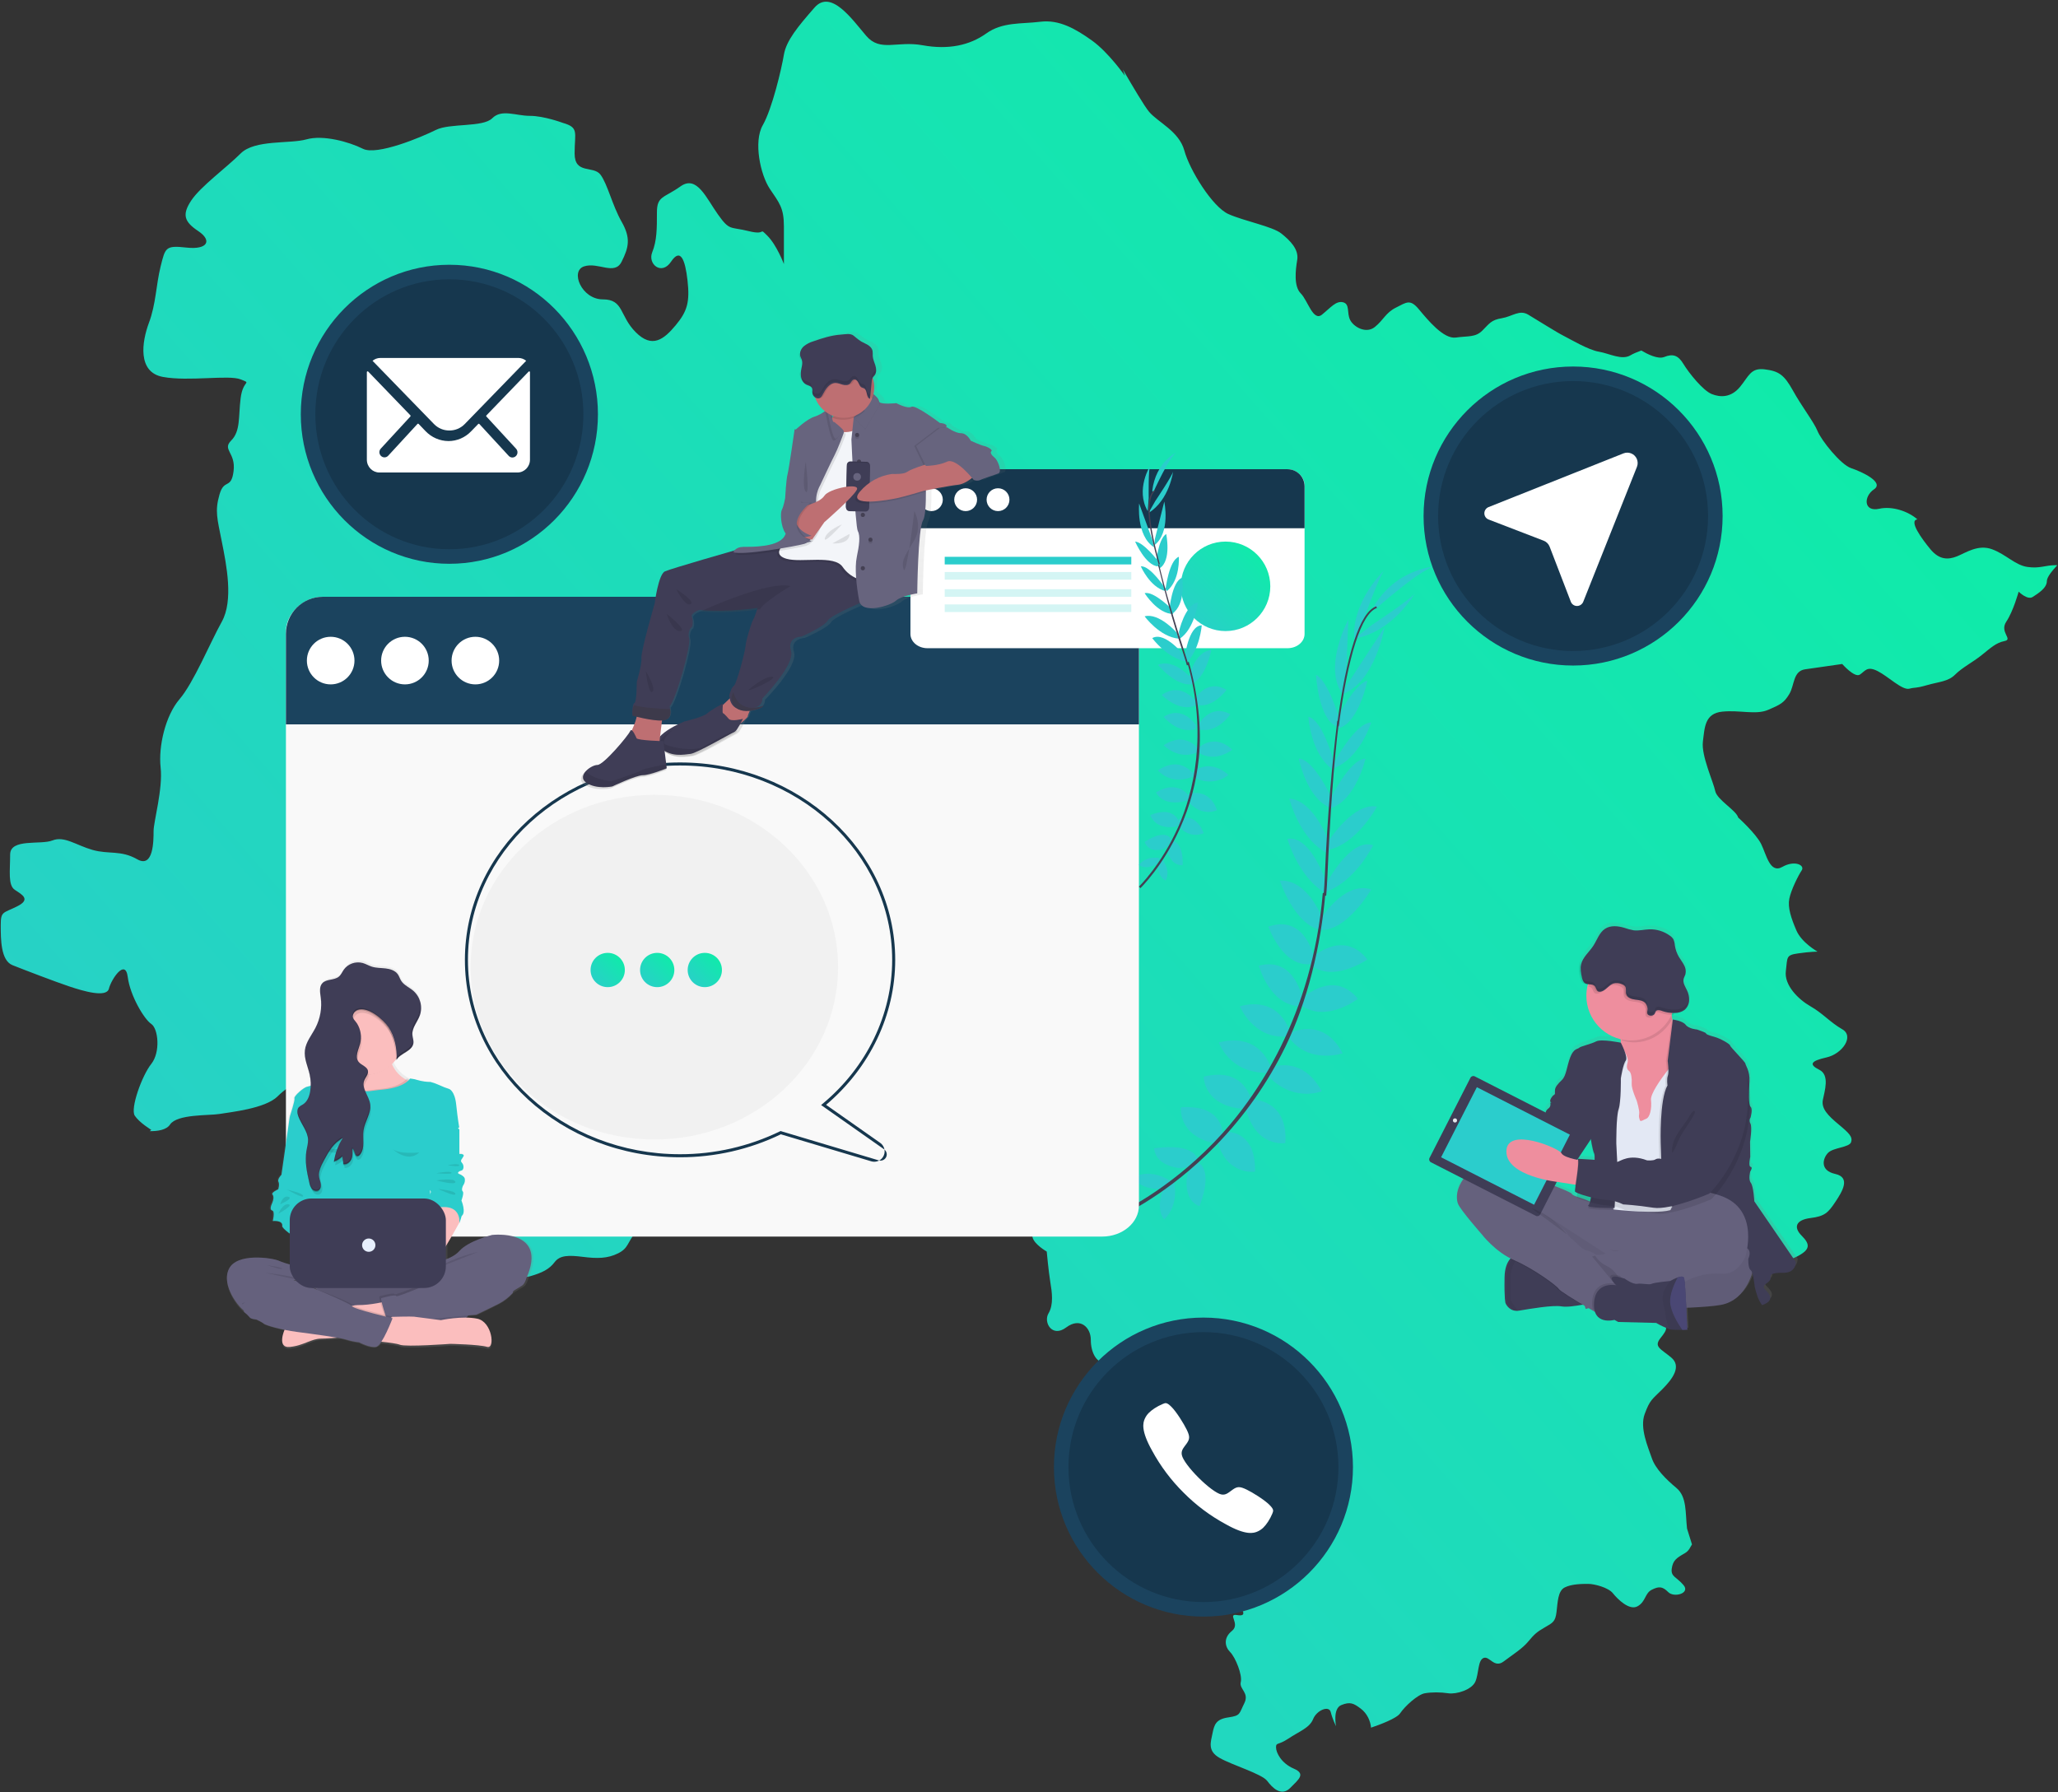 <svg xmlns="http://www.w3.org/2000/svg" width="991" height="863" viewBox="0 0 991 863">
    <rect x="0" y="0" width="991" height="863" fill="#333333" stroke="none"/>
    <defs>
        <linearGradient id="prefix__a" x1="0%" x2="100%" y1="87.885%" y2="12.115%">
            <stop offset="0%" stop-color="#2CCCCC"/>
            <stop offset="100%" stop-color="#0CEFA5"/>
        </linearGradient>
        <linearGradient id="prefix__b" x1="50%" x2="50%" y1="100%" y2="-.007%">
            <stop offset="0%" stop-color="gray" stop-opacity=".25"/>
            <stop offset="53.514%" stop-color="gray" stop-opacity=".12"/>
            <stop offset="100%" stop-color="gray" stop-opacity=".1"/>
        </linearGradient>
        <linearGradient id="prefix__c" x1=".013%" x2="99.987%" y1="100%" y2="0%">
            <stop offset="0%" stop-color="#2CCCCC"/>
            <stop offset="100%" stop-color="#0CEFA5"/>
        </linearGradient>
        <linearGradient id="prefix__d" x1="50%" x2="50%" y1="99.997%" y2="0%">
            <stop offset="0%" stop-color="gray" stop-opacity=".25"/>
            <stop offset="53.514%" stop-color="gray" stop-opacity=".12"/>
            <stop offset="100%" stop-color="gray" stop-opacity=".1"/>
        </linearGradient>
        <linearGradient id="prefix__e" x1=".013%" x2="99.987%" y1="100%" y2="0%">
            <stop offset="0%" stop-color="#2CCCCC"/>
            <stop offset="100%" stop-color="#0CEFA5"/>
        </linearGradient>
        <linearGradient id="prefix__f" x1="50%" x2="50%" y1="100%" y2="0%">
            <stop offset="0%" stop-color="gray" stop-opacity=".25"/>
            <stop offset="53.514%" stop-color="gray" stop-opacity=".12"/>
            <stop offset="100%" stop-color="gray" stop-opacity=".1"/>
        </linearGradient>
    </defs>
    <g fill="none" fill-rule="evenodd">
        <path fill="url(#prefix__a)" d="M989.888 272.167c-5.092 0-7.641 1.711-13.579.859-5.943-.859-10.203-5.953-16.999-8.503-6.789-2.537-12.726 1.698-16.973 3.396-4.26 1.705-8.513 1.705-12.753-3.396-4.136-4.97-10.658-13.928-6.282-14.41-4.604-4.027-12.258-6.48-18.358-5.126-7.628 1.698-7.628-5.94-2.543-9.349 5.099-3.396-5.95-8.51-11.036-10.2-5.098-1.699-14.443-13.584-16.153-17.845-1.691-4.242-7.641-11.88-11.869-19.543-4.26-7.644-6.815-9.336-13.585-10.188-6.808-.852-7.673 3.39-11.907 8.483-4.253 5.12-9.345 5.12-13.591 3.416-4.253-1.711-11.03-10.201-13.598-14.436-2.55-4.255-5.086-5.1-9.339-3.396-3.03 1.19-8.252-1.503-10.97-3.136-2.082.761-3.961 1.548-5.17 2.277-4.234 2.557-10.185-.846-15.283-1.71-5.092-.853-13.598-5.947-16.986-7.658-3.401-1.704-12.753-7.638-17-10.162-4.233-2.57-7.621.84-12.726 1.698-5.105.826-5.957 2.524-9.358 5.927-3.369 3.383-6.79 2.537-12.76 3.383-5.924.865-13.539-8.484-17.811-13.577-4.234-5.114-5.944-3.403-11.036-.86-5.086 2.57-5.944 5.953-10.197 9.362-4.227 3.39-10.19 0-11.894-3.409-1.691-3.383 0-7.65-3.402-8.496-3.388-.846-5.93 2.544-10.177 5.972-4.253 3.383-6.79-6.818-10.177-10.233-3.415-3.396-2.576-11.027-1.724-16.14.846-5.094-3.394-9.336-7.654-12.725-4.24-3.403-17.825-5.953-25.46-9.356-7.667-3.395-18.716-21.24-21.239-30.589-2.556-9.342-12.733-13.597-17.006-18.697-2.243-2.7-7.803-12.087-12.57-20.298.618 1.94.982 3.026.982 3.026s-7.94-11.327-15.861-16.993c-7.934-5.673-15.836-10.207-24.927-9.062-9.072 1.138-18.137 0-26.038 5.666-7.928 5.66-18.125 7.917-30.565 5.66-12.48-2.264-20.394 3.402-27.196-4.541-6.796-7.93-16.987-22.653-24.914-13.59-7.927 9.056-13.585 15.867-14.73 22.665-1.131 6.792-5.65 26.055-10.19 33.98-4.526 7.923-1.138 23.797 3.395 30.595 4.545 6.798 6.796 9.056 6.796 18.131v18.118s-3.402-9.062-7.921-13.597c-4.526-4.52 0 0-9.066-2.27-9.052-2.25-9.052 0-14.697-7.917-5.69-7.944-10.21-19.263-18.13-13.604-7.94 5.66-11.329 4.528-11.329 12.472 0 7.917 0 13.59-2.27 19.256-2.276 5.66 4.514 11.34 9.06 4.535 4.539-6.805 6.789-1.145 7.946 9.062 1.112 10.188 0 14.716-5.69 21.52-5.658 6.799-11.316 11.34-19.236 3.384-7.94-7.924-5.678-15.829-15.868-15.829-10.184 0-15.861-13.622-9.046-15.88 6.796-2.257 14.71 4.548 18.098-2.257 3.414-6.805 4.533-11.333 0-19.257-4.513-7.95-6.782-18.15-10.177-22.665-3.401-4.541-12.454 0-12.454-10.201 0-10.194 2.244-12.452-5.677-14.735 0 0-9.04-3.383-15.848-3.383-6.79 0-13.592-3.403-18.124 1.138-4.513 4.528-20.394 2.245-27.183 5.654-6.79 3.395-28.302 12.451-35.104 9.068-6.79-3.415-19.243-6.792-27.183-4.54-7.928 2.263-24.907 0-31.697 6.798-6.795 6.798-19.281 15.86-23.801 22.665-4.507 6.799-3.388 10.201 3.401 14.716 6.796 4.54 4.54 9.069-5.658 7.937-10.197-1.132-10.197 0-12.473 9.062-2.237 9.056-2.237 18.125-5.644 27.194-3.382 9.075-5.658 23.797 6.795 26.042 12.46 2.277 31.703-1.12 37.38 1.17 5.645 2.258 1.112 0 0 9.037-1.131 9.062 0 15.86-4.545 20.401-4.52 4.535 2.27 5.667 1.144 14.736-1.144 9.049-4.545 3.383-6.796 11.326-2.263 7.924-1.118 11.326 1.132 22.652 2.27 11.32 5.664 28.32 0 38.527-5.67 10.194-13.579 29.444-20.4 37.374-6.79 7.963-10.184 22.679-9.066 32.867 1.151 10.207-3.394 26.061-3.394 30.59 0 4.514 0 18.143-7.908 13.576-7.921-4.502-13.605-2.25-21.526-4.502-7.933-2.283-13.585-6.824-19.236-4.56-5.677 2.277-20.4-1.125-20.4 6.811 0 7.918-1.125 14.736 2.27 16.993 3.394 2.27 7.914 4.534 1.124 7.937-6.789 3.396-7.92 2.264-7.92 9.05 0 6.798 0 16.998 5.644 19.275 5.678 2.264 20.4 7.911 27.196 10.188 6.796 2.277 18.118 5.653 19.243 1.132 1.145-4.528 7.921-14.722 9.072-5.653 1.138 9.049 7.927 20.382 11.322 22.633 3.395 2.27 4.513 13.622 0 19.276-4.513 5.666-10.184 21.533-7.934 24.916 2.263 3.403 7.934 6.805 7.934 6.805s-.254.26-.709.644c3.707.04 8.006-.54 9.761-3.2 3.408-5.081 18.697-4.249 23.795-5.081 5.099-.879 22.085-2.55 28.022-8.503 5.944-5.96 19.536-13.604 24.647-16.986 5.099-3.41 9.326-5.947 15.276-9.355 5.944-3.396 5.099-4.255 6.802-7.645 1.691-3.402 4.247-5.12-1.703-9.348-5.944-4.248 0-5.953 1.703-10.2 1.691-4.262 4.247-8.517 9.358-5.095 5.08 3.383 6.77 6.792 11.023 8.503 4.234 1.685 1.698 6.792 3.414 11.88 1.685 5.1 5.944 5.958 10.171 6.791 4.24.859 5.944 3.422 9.339 5.966 3.408 2.556 8.506 2.556 11.92 0 3.382-2.544 11.023-1.705 13.56 2.556 2.561 4.223 1.71 11.886 6.795 13.584 5.098 1.711 5.97 6.792-1.697 7.644-7.635.866-5.931 5.1-4.24 8.516 1.703 3.37 2.536 3.37 0 8.483-2.55 5.094.851 10.201-4.253 12.738-5.092 2.544-6.783 5.094 0 9.349 6.789 4.261 11.061 5.953 16.16 5.1 5.092-.839 4.227 2.564 2.517 8.497-1.678 5.94.858 9.348-6.79 11.905-7.634 2.557-8.493 2.557-13.578 6.785-5.092 4.248-5.957 5.094 0 8.503 5.944 3.396 5.085 10.207 11.042 8.51 5.937-1.699 9.326-3.41 11.9-6.818 2.544-3.39 6.79-3.39 13.573-2.557 6.796.865 11.9.865 17.006-1.698 5.091-2.544 4.246-5.081 8.493-10.168 4.233-5.114 5.098-9.355 11.029-8.523 5.95.859 11.894-1.691 14.437 1.711 2.556 3.396 10.203 8.497 11.894 3.396 1.697-5.107 3.408-8.503 9.352-11.046 5.957-2.55 15.282-5.933 13.578-10.201-1.69-4.248-5.944-4.248-9.325-6.811-3.414-2.538-1.71-1.692 0-8.47 1.704-6.8 5.098-28.053 1.704-31.455-3.415-3.39-4.28-5.088-5.118-11.027-.84-5.947-6.783-10.208-12.734-11.912-5.956-1.698-11.048-5.088-12.733-9.349-1.71-4.248-6.802-11.879 0-11.879 6.777 0 8.48 2.544 15.276 1.685 6.802-.846 11.894 1.71 13.605-4.242 1.704-5.946-4.253-8.503.832-11.898 5.099-3.396 5.099-7.651 9.345-7.651 4.253 0 .852 5.96 8.48 4.255 7.674-1.698 9.345-1.698 14.47-5.094 5.092-3.403 7.628-3.403 11.874 0 4.253 3.396.859 8.49 4.253 13.583 3.395 5.114 4.24 12.758 2.55 16.154-1.717 3.39-4.247 8.477 3.388 11.046 7.648 2.55 20.387 5.094 27.196 1.692 6.783-3.39 19.522-.859 20.374-7.65.865-6.8 5.944-7.632 8.493-14.437 2.556-6.805 4.24-10.2 9.332-11.053 5.086-.845 10.21-3.376 14.457.853 4.253 4.254.858 8.509-3.395 11.046-4.26 2.55-3.4 7.664.859 10.181 4.24 2.55 4.24 6.799.832 11.06-3.408 4.255-5.092 16.153-11.875 16.992-6.802.84-10.21 1.698-12.759 7.645-2.536 5.959-5.944 10.207-2.536 13.583 3.388 3.422 3.388 7.67 9.325 10.208 5.97 2.556 12.753 4.26 9.358 6.811-3.388 2.55-7.66 3.39-6.789 6.785.826 3.403 0 5.953-3.4 7.65-3.409 1.699-3.409 7.652-2.57 10.215.865 2.537 3.401 5.068 11.908 5.068 8.506 0 14.43-.84 16.114 3.415 1.717 4.248-.82 6.824 0 10.2.885 3.403 6.816 6.786 6.816 6.786s.858 9.355 1.69 14.462c.852 5.094 1.704 11.027-.832 15.295-2.569 4.255 1.684 11.886 8.48 6.805 6.802-5.114 11.888 0 11.888 5.933 0 5.946 2.569 11.053 6.79 11.053 4.252 0 5.956 5.946 5.956 12.744 0 6.805 5.957 6.805 14.45 5.94 8.493-.846 6.802 6.798 3.401 11.886-3.401 5.113 1.704 3.409 1.704 8.509 0 5.107-4.273 9.355-7.648 11.886-3.427 2.563-3.427 5.946-2.555 11.905.838 5.96 5.93 10.181 1.697 14.442-4.253 4.242-9.345 7.658-4.253 11.912 3.414 2.837 7.94 3.012 10.58 2.817 2.44-1.945 5.912-4.196 8.409-3.688 4.22.871 3.947 8.509 8.187 8.509 4.253 0 7.655.846 12.747-1.692 5.092-2.556 11.894-3.402 12.746.846.852 4.255 7.647 9.349 10.184 11.047 2.562 1.698 1.703 9.355-4.227 6.798-5.957-2.563-10.217-1.711-7.668 1.717 2.563 3.377 5.099 6.78 0 5.94-5.085-.859 1.71 4.235-2.549 7.631-4.227 3.396-3.394 7.65-.832 10.201 2.542 2.55 5.944 11.04 5.092 14.43-.852 3.415 4.253 5.12 1.697 10.207-2.55 5.087-1.697 5.94-7.635 6.798-5.97.846-6.808 3.396-7.667 7.657-.839 4.248-2.543 8.483 3.414 11.866 5.931 3.41 20.375 7.677 22.937 11.08 2.536 3.395 6.776 7.637 11.036 3.395 4.24-4.254 7.634-6.798 1.703-9.342-5.963-2.57-8.506-7.67-8.506-10.207 0-2.544.859-.852 5.95-4.235 5.093-3.429 10.185-5.114 11.895-9.368 1.69-4.261 7.654-6.786 8.5-3.396.845 3.396 2.542 6.811 2.542 6.811s-1.697-8.503 2.55-10.2c4.24-1.718 5.943-.86 9.332 1.697 3.095 2.303 4.701 5.986 4.987 9.186 4.43-1.502 12.376-4.482 14.002-6.915 2.256-3.396 8.486-9.069 11.874-9.641 3.395-.58 7.375-.58 11.335 0 3.948.572 11.329-1.692 13.04-5.667 1.69-3.968 1.124-10.188 3.934-11.34 2.835-1.125 5.098 5.12 9.624 1.712 4.54-3.41 9.085-6.226 11.894-9.641 2.836-3.396 3.98-4.522 7.94-6.792 3.961-2.258 5.093-2.817 5.659-7.371.572-4.496.572-10.194 3.96-11.873 3.395-1.71 8.5-1.71 11.335-1.71 2.842 0 9.631 1.697 11.868 4.527 2.29 2.843 7.94 8.503 11.9 6.239 3.974-2.251 3.422-6.239 6.81-7.943 3.4-1.692 5.098-1.692 7.914 1.132 2.835 2.836 10.776.572 7.362-3.383-3.376-3.982-6.21-3.982-5.652-7.937.566-3.956 2.276-5.1 6.217-7.358 2.218-1.256 2.673-3.045 3.525-4.287l-2.387-7.631c-.852-7.631 0-15.275-5.079-19.524-5.098-4.248-10.203-9.361-11.9-14.442-1.71-5.114-5.95-14.456-3.388-21.247 2.523-6.799 3.388-6.799 8.486-11.893 5.092-5.113 9.339-11.06 4.234-15.294-5.105-4.249-8.487-5.12-5.105-9.355 3.414-4.255 4.266-5.94-1.685-8.484-5.93-2.543-14.443-5.1-12.746-11.066 1.704-5.952.852-2.537 7.648-2.537 6.783 0 6.783 1.685 11.049-4.255 4.233-5.946 6.783-7.63 14.45-8.496 7.615-.859 22.078 0 28.848-1.704 6.815-1.692 11.068.845 17.844-2.557 6.79-3.39 6.79-5.927 2.55-10.181-4.228-4.242-2.55-7.651 4.24-8.497 6.802-.852 8.506-2.543 11.9-7.65 3.388-5.081 7.654-11.9 0-13.597-7.628-1.692-5.93-7.644-3.394-10.188 2.536-2.55 10.197-2.55 11.048-5.1.846-2.544-.851-4.261-5.943-8.51-5.105-4.248-8.5-7.63-7.642-11.885.833-4.255 3.402-11.906-1.697-14.462-5.098-2.531-4.272-4.222 3.395-5.946 7.621-1.685 13.585-10.188 7.621-13.578-5.917-3.402-9.319-7.657-15.288-11.046-5.931-3.396-12.727-10.2-11.862-16.986.826-6.792 0-7.657 5.93-8.503 5.932-.852 9.333-.852 9.333-.852s-7.641-4.255-10.19-10.214c-2.543-5.94-4.247-11.02-3.395-15.282.852-4.248 4.253-11.04 5.944-13.61 1.703-2.517-3.389-5.074-9.326-1.685-5.97 3.403-7.654-5.946-10.19-11.046-2.563-5.094-11.062-12.738-11.062-12.738-.84-3.396-10.178-8.522-11.05-12.758-.825-4.248-6.782-17.005-5.936-23.778.858-6.804.858-13.616 9.345-14.455 8.5-.865 16.14 1.698 22.097-.865 5.931-2.537 7.635-3.396 10.178-7.625 2.555-4.248 1.716-11.06 7.647-11.899 5.938-.858 17.825-2.556 17.825-2.556s5.964 6.805 8.5 5.113c2.575-1.717 3.414-4.255 8.506-1.717 5.112 2.556 11.868 9.355 15.296 8.503 3.381-.846 2.542 0 8.473-1.692 5.95-1.704 10.204-1.704 13.598-5.094 3.401-3.415 8.506-5.965 12.733-9.361 4.273-3.383 6.81-5.94 11.062-6.805 4.247-.826-2.562-4.229.84-9.33 3.407-5.1 5.95-14.448 5.95-14.448s4.252 4.241 6.789 2.537c2.562-1.679 6.795-4.235 6.795-7.631 0-1.906 2.68-5.127 5.001-7.618-.227 0-.474-.046-.754-.046"/>
        <path fill="#2BCDCC" fill-rule="nonzero" d="M564.016 568.973s-9.21-6.872-18.337-1.984c0 0 2.812 6.125 14.364 5.541l3.973-3.557z"/>
        <path fill="#2BCDCC" fill-rule="nonzero" d="M565.242 568.901s3.085 10.915-4.647 18.34c0 0-4.656-4.502-.037-15.523l4.684-2.817zM576.852 558.822s-.677-8.734-21.088-5.837c0 0-.096 5.635 7.07 8.305 7.167 2.67 10.443.42 14.018-2.468zM576.768 559.732s7.841 2.67.85 21.09c0 0-5.173-1.224-6.09-8.552-.916-7.327 1.84-9.868 5.24-12.538zM588.758 546.905s1.194-15.214-20.126-13.652c0 0-1.515 13.77 16.364 17.31l3.762-3.658zM602.523 530.106s-2.765-16.575-22.92-11.635c0 0-.077 14.331 19.629 15.586l3.291-3.951zM611.691 513.576s-4.657-16.583-24.754-11.593c0 0 4.782 14.881 23.42 14.65l1.334-3.057zM620.86 496.283s-4.532-16.745-23.838-11.717c0 0 6.443 15.906 22.568 14.567l1.27-2.85zM627.278 481.472s-3.419-21.098-21.088-16.43c0 0 5.133 19.192 19.785 19.5l1.303-3.07zM632.779 461.288s-4.11-21.222-22.004-15.05c0 0 7.025 20.054 20.756 17.98l1.248-2.93zM637.363 443.789s-6.755-20.305-21.087-19.756c0 0 6.908 21.448 19.89 23.83l1.197-4.074zM639.197 426.616s-7.445-24.558-19.254-22.662c0 0 5.154 18.769 18.834 26.487l.42-3.825zM640.113 405.868s-7.207-20.46-19.253-21.275c0 0 4.905 20.13 18.987 26.592l.266-5.317zM641.947 385.88s-8.753-20.09-16.503-20.543c0 0 3.803 19.78 15.73 23.841l.773-3.298zM642.864 369.18s-5.264-22.176-12.836-24.016c0 0 1.036 18.14 12.075 25.675l.761-1.66zM644.698 345.414s-5.222-17.72-11.002-20.423c0 0 1.142 20.894 9.661 24.758l1.34-4.335zM648.028 329.578l1.254-31.179s-12.838 23.53-2.2 36.679l.946-5.5zM656.499 298.705s8.225-22.873 10.203-24.146c0 0-16.136 14.836-14.561 33.927l4.358-9.781z"/>
        <path fill="#2BCDCC" fill-rule="nonzero" d="M589.514 545.108s15.292-1.951 14.833 19.12c0 0-13.818 2.194-18.327-15.228l3.494-3.892zM603.167 529.472s17.178-.056 15.778 20.984c0 0-14.415 2.52-19.172-17.012l3.394-3.972zM611.217 514.316s15.384-7.075 25.23 11.185c0 0-14.212 5.897-26.59-8.237l1.36-2.948zM622.129 497.095s15.374-7.4 24.402 10.138c0 0-16.015 5.445-25.671-7.365l1.269-2.773zM627.046 480.819s14.917-14.427 26.82.163c0 0-15.238 11.871-27.505 3.049l.685-3.212zM631.482 461.377s15.093-14.331 26.968.66c0 0-16.94 11.761-27.505 2.348l.537-3.008zM635.53 443.299s11.37-19.284 24.754-14.983c0 0-11.796 20.429-24.628 19.518l-.127-4.535zM638.577 425.728s11.638-22.593 22.624-18.67c0 0-8.38 17.36-22.921 22.466l.297-3.796zM640.33 404.17s11.725-17.91 22.704-15.724c0 0-9.58 18.16-23.837 20.905l1.133-5.182zM640.113 385.772s9.608-20.256 17.42-20.435c0 0-4.615 20.12-16.773 23.841l-.647-3.406zM641.947 368.147s10.47-20.192 18.337-20.232c0 0-5.358 17.265-17.988 22.007l-.349-1.775zM643.78 346.255s8.027-16.63 14.67-18.513c0 0-4.013 20.265-13.787 22.924l-.882-4.411z"/>
        <path fill="#2BCDCC" fill-rule="nonzero" d="M649.101 329.025l17.6-26.958s-4.509 26.592-20.17 32.094l2.57-5.136zM660.45 301.075s20.19-13.356 20.921-15.513c0 0-10.3 18.706-29.339 22.007l8.417-6.494zM661.767 293.815s23.651-21.112 29.69-21.09c0 0-19.505.828-30.256 19.965l.566 1.125z"/>
        <path fill="#444053" fill-rule="nonzero" d="M643.78 349.64l.87.109c4.478-34.229 11.007-54.457 18.384-56.96l-.287-.808c-7.82 2.652-14.379 22.59-18.966 57.66z"/>
        <path fill="#444053" fill-rule="nonzero" d="M637.363 431.25l1.251.108c.263-3.191.466-6.458.603-9.71 1.193-28.288 3.045-54.26 5.48-73.734l-.725-.916c-2.44 19.51-4.815 46.271-6.01 74.595-.136 3.234-.337 6.483-.6 9.657z"/>
        <path fill="#444053" fill-rule="nonzero" d="M539.942 585.407c.222-.098 22.494-10.068 45.61-33.852 13.54-13.92 24.793-29.902 33.34-47.353 10.687-21.816 17.201-48.632 19.388-74.678l-1.319.621c-4.907 58.462-31.457 98.432-52.568 120.172-22.891 23.572-44.912 33.44-45.132 33.537l.68 1.553z"/>
        <path fill="#F9F9F9" fill-rule="nonzero" d="M548.43 304.033V580.58c0 8.225-7.935 14.912-17.731 14.912H155.417c-9.797 0-17.731-6.687-17.731-14.912V304.033c0-8.24 7.934-16.637 17.73-16.637H530.7c9.796 0 17.73 8.397 17.73 16.637z"/>
        <path fill="#1B435E" fill-rule="nonzero" d="M548.43 305.191v43.641H137.686v-43.64c0-4.72 1.866-9.248 5.192-12.586 3.325-3.337 7.836-5.212 12.539-5.21h375.282c4.703-.002 9.213 1.873 12.539 5.21 3.325 3.338 5.192 7.865 5.192 12.585z"/>
        <ellipse cx="159.232" cy="318.114" fill="#FFF" fill-rule="nonzero" rx="11.46" ry="11.462"/>
        <ellipse cx="194.988" cy="318.114" fill="#FFF" fill-rule="nonzero" rx="11.46" ry="11.462"/>
        <ellipse cx="228.911" cy="318.114" fill="#FFF" fill-rule="nonzero" rx="11.46" ry="11.462"/>
        <path fill="url(#prefix__b)" fill-rule="nonzero" d="M237.604 594.637s-11.474 2.771-16.016 7.953c-1.7 1.756-3.793 3.083-6.108 3.874v-7.836c2.623-4.4 5.271-9.293 5.271-9.293.12-.241 1.076-3.615 1.076-3.615 2.152-1.687-.12-7.592-.12-7.592s1.315-3.735.598-4.458c-.717-.723-.12-2.65.478-3.494.436-.812.603-1.74.478-2.651 0-.723-.956-1.808-2.51-2.41-1.553-.603.12-1.567 1.076-1.808.956-.24 1.195-2.53.12-3.735-1.076-1.205.12-1.928.717-3.254.597-1.325-1.913-1.084-1.913-1.084v-12.168l.002-.001s-.718-3.977-1.435-10.968c-.717-6.988-3.467-7.71-3.467-7.71-1.474-.457-2.912-1.021-4.303-1.689-1.465-.685-2.985-1.248-4.543-1.684-1.978-.021-3.946-.293-5.855-.81-1.296-.44-2.637-.73-3.998-.864-.147-.069-.287-.141-.43-.213-3.237-1.64-5.8-4.352-7.255-7.671-.073-.166-.14-.33-.207-.492.714-.783 1.354-1.63 1.91-2.53l.013-.021c.001.123.005.246.005.369l-.002.155c0 .297-.004.594-.012.89l.002-.002v.026c1.908-3.363 7.437-4.13 7.963-7.968.023-.174.035-.35.035-.526v-.024c0-.13-.005-.259-.015-.388-.071-1.071-.439-2.138-.51-3.222-.018-.31-.013-.62.015-.93l.002.018c.247-2.981 2.499-5.573 3.53-8.468.275-.78.456-1.588.538-2.41l.003-.022c.025-.248.042-.497.05-.747.003-.062.003-.124.004-.186.003-.174.002-.347-.003-.52-.065-3.113-1.415-6.06-3.731-8.143-1.905-1.654-4.424-2.692-5.743-4.85-.615-1.007-.918-2.19-1.589-3.16-1.263-1.828-3.586-2.572-5.78-2.837-2.194-.264-4.456-.175-6.557-.864-1.489-.489-2.84-1.352-4.345-1.787-3.358-.897-6.92.385-8.932 3.215-.793 1.155-1.312 2.538-2.38 3.44-2.19 1.847-5.907 1.045-7.826 3.177-1.054 1.17-1.175 2.765-1.047 4.397l.005.057c.01.127.022.253.035.38.005.059.011.117.018.176l.021.189c.068.584.153 1.166.226 1.727.012.085.02.171.03.257.021.174.041.348.059.522.012.128.023.255.033.383.013.158.025.316.035.474.008.124.016.248.022.372.217 4.448-.728 8.877-2.741 12.851-1.808 3.545-4.498 6.807-4.966 10.764-.073.648-.09 1.301-.052 1.952.004.077.006.153.011.23.009.117.021.234.033.351.012.135.024.269.04.403.01.077.022.153.033.23.024.178.05.356.08.534l.02.114c.476 2.697 1.551 5.359 2.124 8.065.213 1.005.355 2.023.428 3.048v.02c.023.326.039.652.047.978.012.442.006.883-.009 1.325-.907.35-1.838.634-2.786.854-1.674.242-6.576 4.58-6.217 5.664.355 1.07-2.195 8.687-2.266 8.911l-.004.004v.001l-4.032 27.715s-2.13 2.048-1.464 3.374c.665 1.325-.13 3.614-.13 3.614s-3.597 1.567-2.798 2.53c.798.965.434 2.772-.116 3.977s-1.446 3.374 0 3.736c1.447.361.25 5.06.25 5.06s5.044-.577 4.673 2.41c-.118.955 3.529 3.571 5.051 4.618v14.396c-2.038-.53-4.035-1.207-5.976-2.023-3.108-1.446-20.558-4.217-24.383 4.097-3.824 8.314 5.26 19.4 7.53 20.605 0 0 2.152 1.687 2.63 2.53.478.844 3.227 1.085 3.227 1.085s2.868 1.326 3.586 2.049c.529.533 4.897 1.918 10.079 2.996h-.001s-4.184 9.615 2.64 8.821c6.825-.794 10.15-4.146 14.962-4.146 1.923 0 5.495-.267 9.09-.589.902.159 1.794.369 2.672.63 2.026.633 4.107 1.077 6.216 1.325 0 0 5.378 2.892 8.247 2.169.238-.072.46-.19.651-.348.022-.005.045-.008.066-.014.712-.307 1.315-.822 1.727-1.478 3.59.366 7.678.888 9.216 1.48 2.975 1.147 24.236-.44 24.236-.44s13.737.27 17.674 1.458c3.937 1.188 2.538-12.131-4.724-13.631-1.948-.37-3.927-.546-5.909-.522.503-.516.962-1.073 1.373-1.665 2.617-.238 4.336-.384 4.336-.384s6.932-3.374 10.876-5.423c2.522-1.367 4.786-3.161 6.694-5.302 0 0 3.466-2.169 4.9-3.012 1.434-.844 2.151-3.615 2.151-3.615 10.877-24.582-16.733-21.328-16.733-21.328zM206.48 563.8c0-.406.002-.812.004-1.215.382.275.326.706-.004 1.215zm.113 8.522c.29.38.57.727.773.986.772.988-.626 1.47-.525 3.128l.09 1.461c-.147-2.375-.267-4.346-.338-5.575z"/>
        <path fill="#65617D" fill-rule="nonzero" d="M144.074 610.095s-6.636-1.524-9.717-2.93c-3.08-1.407-20.38-4.103-24.173 3.985-3.792 8.087 5.214 18.871 7.465 20.043 2.252 1.172 24.173-14.886 24.173-14.886l17.3 7.209 3.319-11.194-18.367-2.227z"/>
        <rect width="76.098" height="26.592" x="151.438" y="612.915" fill="#65617D" fill-rule="nonzero" rx="13.296"/>
        <path fill="#000" fill-rule="nonzero" d="M227.536 626.21c0 7.342-5.925 13.295-13.235 13.297h-49.625c-7.311 0-13.238-5.953-13.238-13.296 0-7.343 5.927-13.296 13.238-13.296H214.3c7.309.001 13.234 5.953 13.235 13.294z" opacity=".1"/>
        <path fill="#FBBEBE" fill-rule="nonzero" d="M186.023 626.67s-7.582 1.9-13.77 1.814c-6.187-.085-35.137 11.647-35.137 11.647s-4.167 9.266 2.63 8.5c6.798-.764 10.11-3.995 14.903-3.995 4.794 0 19.87-1.615 19.87-1.615l14.51-10.456-3.006-5.895zM190.434 536.714l-13.456 2.67-.873.175s-10.637-2.845-10.99-3.083c-.354-.235-10.01-13.336-10.01-13.336s4.883.054 8.72-2.173c.138-.078.272-.163.406-.248 1.693-1.02 2.98-2.602 3.639-4.474.067-.196.127-.398.184-.608.438-1.924.4-3.927-.113-5.832-1.3-5.526 1.713-7.048 5.73-6.917 5.8.192 13.7 3.837 13.7 3.837.102 1.86.521 3.69 1.24 5.406.064.16.135.32.205.483 1.44 3.274 3.967 5.942 7.147 7.546.142.071.28.143.424.21.428.206.88.402 1.35.58 10.245 3.911-7.303 15.764-7.303 15.764z"/>
        <path fill="#000" fill-rule="nonzero" d="M189.029 511.746c-5.246 6.04-13.92 7.559-20.853 3.65.631-2.107.656-4.353.07-6.474-3.165-13.582 19.344-3.095 19.344-3.095.114 2.047.601 4.054 1.439 5.92z" opacity=".1"/>
        <path fill="#FBBEBE" fill-rule="nonzero" d="M193.613 500.588c.005 3.175-.885 6.286-2.569 8.977-.55.881-1.18 1.71-1.883 2.474-2.967 3.255-7.088 5.222-11.485 5.481-.339.021-.682.032-1.024.032-9.368 0-16.962-7.595-16.962-16.964s7.594-16.964 16.962-16.964c9.367 0 16.961 7.595 16.961 16.964z"/>
        <path fill="#000" fill-rule="nonzero" d="M190.434 536.6l-13.456 2.778-.873.18s-10.637-2.958-10.99-3.205c-.354-.245-10.01-13.868-10.01-13.868s4.883.055 8.72-2.26c.138-.081.272-.17.406-.259 2.97 3.334 7.124 5.235 11.478 5.255.802-.005 1.603-.071 2.396-.2 1.893-.303 3.801-.499 5.705-.706 3.646-.4 9.225-1.557 12.153-4.93.142.075.28.149.424.219.428.214.88.418 1.35.603 10.245 4.068-7.303 16.393-7.303 16.393z" opacity=".1"/>
        <path fill="#2BCDCC" fill-rule="nonzero" d="M206.9 570.638c.118 2.625 2.032 32.19 2.032 32.19h-59.617l.405-18.613.326-14.89.108-4.886.476-16.929-1.724-1.516-9.386-8.263.003-.003c.072-.222 2.62-7.758 2.265-8.817-.358-1.073 4.541-5.365 6.215-5.605.953-.219 1.89-.503 2.803-.851 2.817-.988 6.577-2.44 6.992-2.214.585.314 6.448-.23 6.695-.254h.008c3.021 3.504 7.417 5.528 12.05 5.547.813-.004 1.625-.069 2.43-.193 1.92-.293 3.856-.483 5.788-.683 3.885-.404 9.927-1.62 12.759-5.272 1.36.133 2.7.42 3.996.855 1.91.511 3.876.78 5.853.8 1.557.432 3.075.99 4.54 1.668 1.392.66 2.83 1.219 4.302 1.67 0 0 2.749.715 3.466 7.63.716 6.917 1.433 10.851 1.433 10.851L206.9 555.14s-.118 12.876 0 15.498z"/>
        <path fill="#FBBEBE" fill-rule="nonzero" d="M139.03 592.048L141.226 595.444 149.454 598.244 155.106 588.287 149.895 584.892 141.542 581.739 136.769 584.407z"/>
        <path fill="#65617D" fill-rule="nonzero" d="M205.67 608.4s10.972-.826 15.455-5.898c4.484-5.073 15.81-7.786 15.81-7.786s27.255-3.185 16.518 20.88c0 0-.708 2.714-2.123 3.54-1.416.825-4.838 2.949-4.838 2.949l-41.877-3.657 1.054-10.028z"/>
        <path fill="#000" fill-rule="nonzero" d="M227.536 625.347c.004 2.55-.77 5.043-2.222 7.167-7.213.623-23.19 2.08-26.531 2.985-4.107 1.106-12.418-.82-13.327-1.038-.055-.01-.084-.018-.084-.018s-1.602-4.72-2.367-7.74c-.344-1.374-.518-2.395-.293-2.469.725-.235 7.372-1.995 7.249-1-.12 1 19.935-7.568 19.935-7.568l.616 7.511c2.044 2.278 17.024-1.09 17.024 2.17z" opacity=".1"/>
        <path fill="#65617D" fill-rule="nonzero" d="M247.707 619.634l-.837 3.051c-1.911 2.088-4.176 3.835-6.695 5.164-3.945 1.994-10.879 5.28-10.879 5.28s-25.464 2.112-29.767 3.286c-4.304 1.173-13.27-1.056-13.27-1.056s-3.348-9.975-2.63-10.21c.717-.234 7.292-1.994 7.173-.997-.12.997 19.725-7.569 19.725-7.569l37.18 3.051z"/>
        <path fill="#FBBEBE" fill-rule="nonzero" d="M177.11 645.57s12.521.878 15.498 2.02c2.977 1.141 24.255-.44 24.255-.44s13.747.269 17.687 1.452c3.94 1.183 2.54-12.077-4.728-13.57-7.268-1.493-17.512.703-17.512.703s-11.559-1.493-12.96-1.669c-1.4-.176-10.636.086-10.636.086L177.11 645.57z"/>
        <path fill="#000" fill-rule="nonzero" d="M127.6 612.915s16.538 1.624 21.088 4.585l-21.087-4.585zM230.287 602.829s-13.174 2.967-18.337 7.335l18.337-7.335zM128.518 609.247c.258.086 7.504 1.027 7.331 1.711-.172.685-7.331-1.71-7.331-1.71zM116.599 627.57l.96 3.542c.977.722 1.864 1.554 2.643 2.48.48.827 3.243 1.063 3.243 1.063s2.883 1.3 3.604 2.008c.72.708 8.528 2.952 15.855 3.897 7.327.945 20.9 2.716 23.783 3.661 2.037.621 4.128 1.056 6.246 1.3 0 0 5.406 2.833 8.288 2.125 2.883-.709 7.808-13.581 7.808-13.581s-18.979-4.37-19.58-5.787c-.6-1.417-18.857-8.027-18.857-8.027l-10.81.251-23.183 7.067z" opacity=".1"/>
        <path fill="#65617D" fill-rule="nonzero" d="M116.599 628.25l.96 3.585c.977.73 1.864 1.572 2.643 2.509.48.836 3.243 1.075 3.243 1.075s2.883 1.314 3.604 2.031c.72.717 8.528 2.987 15.855 3.943s20.9 2.748 23.783 3.704c2.037.628 4.128 1.068 6.246 1.314 0 0 5.406 2.867 8.288 2.15 2.883-.716 7.808-13.74 7.808-13.74s-18.979-4.42-19.58-5.854c-.6-1.434-27.386-12.306-27.386-12.306l-8.408-1.912L116.6 628.25z"/>
        <path fill="#2BCDCC" fill-rule="nonzero" d="M141.537 536.808l-2.048 1.205-3.952 27.716s-2.087 2.048-1.435 3.374c.652 1.325-.126 3.615-.126 3.615s-3.526 1.567-2.744 2.53c.783.965.426 2.772-.113 3.977s-1.418 3.374 0 3.736c1.418.361.244 5.06.244 5.06s4.944-.577 4.581 2.411c-.146 1.205 5.593 5.061 5.593 5.061s-6.522-12.17 8.087-10.484l1.256-6.861s1.256-3.863 0-5.069c-1.256-1.205.283-6.928.283-6.928l.275-24.884-9.901-4.46z"/>
        <path fill="#000" fill-rule="nonzero" d="M137.686 572.57c.244.523 7.743 1.591 8.232 3.31.489 1.717-8.232-3.31-8.232-3.31zM134.935 579.905s1.157-4.356 3.916-3.574c2.76.782-3.916 3.574-3.916 3.574zM134.019 584.49s2.065-4.945 4.881-4.564c2.816.38-4.881 4.564-4.881 4.564z" opacity=".1"/>
        <path fill="#FBBEBE" fill-rule="nonzero" d="M222.035 583.675l-.823 5.007s-8.463 15.738-9.99 15.977c-1.529.238-9.875-10.492-9.875-10.492l-2.233-10.492 8.792-1.69 3.903-3.914s9.873.954 10.226 5.604z"/>
        <path fill="#2BCDCC" fill-rule="nonzero" d="M217.836 541.612l3.37 2.238v11.895s2.62-.236 1.997 1.06c-.624 1.295-1.872 2.002-.749 3.18 1.123 1.177.874 3.415-.125 3.65-.998.236-2.745 1.178-1.123 1.767s2.62 1.649 2.62 2.356c.13.891-.044 1.8-.498 2.59-.624.825-1.248 2.71-.5 3.416.75.707-.624 4.358-.624 4.358s2.372 5.77.125 7.42c0 0-.998 3.297-1.123 3.532 0 0 1.573-11.465-14.128-6.616 0 0-.292-4.369-.398-5.99-.106-1.62 1.355-2.09.548-3.057-.807-.967-2.826-3.18-1.872-3.769.953-.589.624-1.649.25-2.473-.375-.825-1.697-.825-.5-1.826 1.196-1 1.901-1.94 1.2-2.413-.7-.472-1.92-2.006-.95-2.71.97-.703.998-10.953.998-10.953s3.994-15.075 11.482-7.655z"/>
        <path fill="#000" fill-rule="nonzero" d="M215.617 561.107s5.321-1.031 5.497 0c.176 1.032-5.497 0-5.497 0zM210.116 564.986s6.47-1.29 7.278-.287c.809 1.003-7.278.287-7.278.287zM210.116 568.437s8.589-1.36 9.145.634c.557 1.994-9.145-.634-9.145-.634zM211.033 572.57c.311.086 8.094.696 8.25 2.35.155 1.654-8.25-2.35-8.25-2.35z" opacity=".1"/>
        <rect width="75.181" height="43.097" x="139.52" y="577.154" fill="#3F3D56" fill-rule="nonzero" rx="10.467"/>
        <circle cx="177.568" cy="599.619" r="3.209" fill="#E7EFFD" fill-rule="nonzero"/>
        <path fill="#000" fill-rule="nonzero" d="M153.272 551.48s7.239 6.995 12.836 1.664c0 0-9.462 1.088-12.836-1.665zM189.029 553.313s7.238 6.996 12.836 1.665c0 0-9.463 1.088-12.836-1.665z" opacity=".1"/>
        <path fill="#000" fill-rule="nonzero" d="M193.613 500.84c.005 3.222-.895 6.38-2.596 9.11-.142-4.795-1.267-9.59-3.863-13.592-2.378-3.669-9.604-10.1-14.574-8.31-1.054.39-1.86 1.261-2.17 2.346-.493 1.879.949 2.66 1.874 4.156 1.571 2.567 2.185 5.611 1.731 8.59-.063.4-.146.798-.25 1.19-.782 2.949-2.574 6.323-.724 8.744 1.289 1.686 4.06 2.267 4.434 4.358.035.195.047.393.036.591-.086 1.406-1.282 2.647-1.803 4.032-.614 1.628-.268 3.245.367 4.88.829 2.135 2.146 4.294 2.464 6.546.314 2.22-.368 4.343-1.182 6.466-.876 1.95-1.535 3.991-1.964 6.086-.574 3.974.875 8.568-1.613 11.71-.253.38-.644.645-1.09.739-1.595.168-1.324-2.711-2.606-3.68.136 1.675.265 3.418-.339 4.985-.607 1.568-2.178 2.895-3.83 2.633l-.569-3.759c-1.123 1.112-2.476 1.963-3.963 2.493.584-3.999 1.992-7.83 4.135-11.25-4.192 2.025-6.634 6.415-8.815 10.54-1.36 2.578-2.767 5.397-2.293 8.277.193 1.173.697 2.288.807 3.472.111 1.183-.317 2.56-1.414 3.012-1.008.314-2.105-.028-2.76-.86-.039-.047-.078-.094-.117-.144-.069-.086-.132-.176-.19-.269-.12-.18-.226-.37-.317-.566-.3-.708-.525-1.445-.671-2.199l-.075-.323c-1.107-4.888-2.107-9.927-1.296-14.869.3-1.822.846-3.626.781-5.473-.049-1.043-.258-2.073-.62-3.052-.972-2.733-2.843-5.247-3.91-8.001-.01-.02-.019-.04-.025-.061-.56-1.46-.836-3.282.2-4.451.6-.538 1.268-.992 1.988-1.352 2.071-1.356 3-3.927 3.378-6.38.174-1.11.261-2.233.26-3.357 2.807-.99 6.552-2.446 6.966-2.22.582.315 6.423-.23 6.67-.255 1.902-1.025 3.358-2.722 4.088-4.763.068-.197.128-.401.185-.613-7.376-3.995-10.794-12.763-8.082-20.727 2.713-7.965 10.762-12.791 19.028-11.41 8.267 1.38 14.328 8.563 14.33 16.98z" opacity=".1"/>
        <path fill="#3F3D56" fill-rule="nonzero" d="M173.413 502.598c-.798 2.945-2.622 6.315-.737 8.732 1.314 1.685 4.137 2.263 4.516 4.353.3 1.655-1.195 3.045-1.8 4.617-1.44 3.75 2.314 7.438 2.885 11.408.619 4.307-2.569 8.233-3.204 12.537-.586 3.968.891 8.555-1.646 11.691-.256.38-.655.646-1.109.74-1.626.17-1.35-2.706-2.657-3.673.14 1.672.272 3.413-.345 4.977-.616 1.565-2.218 2.89-3.902 2.629l-.58-3.755c-1.145 1.11-2.524 1.96-4.038 2.49.595-3.993 2.03-7.82 4.213-11.235-4.27 2.025-6.759 6.406-8.98 10.527-1.389 2.573-2.82 5.389-2.337 8.263.197 1.173.709 2.285.822 3.469.112 1.183-.325 2.556-1.442 3.007-1.094.325-2.276-.079-2.932-1-.619-.913-1.028-1.948-1.2-3.032-1.158-4.983-2.243-10.128-1.397-15.172.306-1.82.862-3.621.795-5.465-.147-4.03-3.168-7.335-4.643-11.098-.572-1.458-.85-3.277.204-4.446.612-.536 1.294-.99 2.028-1.349 2.11-1.354 3.057-3.92 3.443-6.37.416-2.65.339-5.353-.229-7.976-.851-3.926-2.804-7.758-2.321-11.745.475-3.921 3.204-7.153 5.039-10.664 2.36-4.544 3.266-9.685 2.598-14.746-.316-2.354-.867-5.08.754-6.838 1.948-2.112 5.718-1.318 7.94-3.148 1.085-.893 1.611-2.264 2.416-3.408 2.058-2.809 5.663-4.076 9.063-3.185 1.527.431 2.898 1.286 4.408 1.77 2.132.683 4.427.595 6.653.857s4.584 1 5.866 2.81c.68.961.988 2.133 1.612 3.13 1.338 2.138 3.894 3.168 5.827 4.806 3.391 2.975 4.645 7.66 3.184 11.893-1.154 3.165-3.825 5.962-3.598 9.317.093 1.378.688 2.73.496 4.098-.534 3.802-6.144 4.563-8.08 7.894.154-5.462-.911-11.091-3.94-15.67-2.424-3.666-9.788-10.087-14.851-8.3-1.075.39-1.896 1.26-2.213 2.343-.501 1.876.967 2.656 1.909 4.152 1.83 2.918 2.375 6.443 1.51 9.765z"/>
        <g fill="#000" fill-rule="nonzero" opacity=".2">
            <path d="M6.46 45.683c.041-1.718-.12-3.434-.478-5.114-.717-3.34-2.215-6.611-2.356-9.967-.193 3.735 1.563 7.347 2.356 11.042.284 1.329.444 2.68.478 4.039zM20.762 72.797c.292-.534.596-1.06.921-1.575-4.224 2.025-6.688 6.409-8.887 10.53-1.271 2.385-2.578 4.976-2.384 7.63.16-2.277 1.285-4.493 2.384-6.555 2.034-3.812 4.297-7.843 7.966-10.03zM11.276 94.402c-.061.897-.596 1.695-1.405 2.096-1.082.324-2.252-.08-2.9-1.001-.613-.913-1.019-1.948-1.188-3.033-.926-3.549-1.486-7.182-1.671-10.844-.08 3.988.77 8.003 1.67 11.919.17 1.084.576 2.12 1.188 3.033.649.922 1.819 1.325 2.901 1 1.106-.45 1.539-1.825 1.427-3.008-.005-.055-.015-.108-.022-.162zM30.388 23.155c-.037.858-.168 1.709-.389 2.539-.585 2.184-1.727 4.6-1.52 6.69.16-1.817 1.033-3.797 1.52-5.615.312-1.179.443-2.397.39-3.614zM11.448 7.211c.03-1.273-.039-2.548-.206-3.81-.124-.932-.282-1.92-.331-2.884-.012 1.327.099 2.652.331 3.958.12.908.189 1.821.206 2.736zM33.739 39.86c-.006-.03-.016-.056-.022-.085-.256 1.243-1.284 2.378-1.759 3.627-.28.746-.38 1.546-.295 2.338.042-.432.141-.857.295-1.263.598-1.572 2.078-2.963 1.78-4.618zM5.187 71.82c-.145-4.033-3.135-7.338-4.595-11.103-.234-.59-.392-1.207-.469-1.836-.081.994.08 1.993.47 2.911 1.435 3.702 4.343 6.961 4.578 10.903.017-.29.026-.582.016-.875zM43.5 17.73c-2.398-3.666-9.685-10.09-14.695-8.302-1.063.39-1.876 1.26-2.19 2.344-.117.409-.13.84-.037 1.256.012-.06.021-.119.038-.182.313-1.083 1.126-1.953 2.19-2.343 5.01-1.788 12.296 4.636 14.695 8.302 2.714 4.15 3.83 9.16 3.905 14.127.08-5.315-.995-10.753-3.905-15.202zM55.395 25.51c-.528 3.795-6.055 4.562-7.983 7.876.001.366-.003.731-.013 1.096 1.916-3.333 7.467-4.094 7.996-7.897.047-.374.048-.752.004-1.126l-.004.051zM58.464 12.09c-1.142 3.166-3.785 5.964-3.56 9.32.003.05.011.099.016.148.248-2.955 2.509-5.523 3.544-8.393.465-1.311.665-2.702.588-4.09-.044 1.028-.242 2.045-.588 3.015zM30.013 79.052c-.254.38-.648.646-1.098.74-1.608.17-1.335-2.707-2.629-3.675.032.381.062.766.084 1.15 1.194 1.03.974 3.765 2.545 3.6.45-.094.844-.36 1.098-.74 1.432-1.79 1.571-4.052 1.534-6.402-.036 1.958-.322 3.812-1.534 5.327zM25.945 81.097c-.61 1.565-2.195 2.891-3.862 2.63l-.572-3.757c-1.083 1.059-2.377 1.88-3.797 2.414-.072.383-.143.766-.2 1.152 1.499-.53 2.863-1.381 3.997-2.491l.572 3.756c1.667.262 3.252-1.064 3.862-2.63.38-1.09.53-2.247.444-3.398-.019.794-.169 1.579-.444 2.324zM31.641 67.357c-.13 1.009-.178 2.027-.146 3.043.007-.658.056-1.316.146-1.968.6-4.105 3.49-7.865 3.23-11.94-.232 3.668-2.684 7.124-3.23 10.865z" transform="translate(143.187 476.289)"/>
        </g>
        <path fill="#FFF" fill-rule="nonzero" d="M628.195 233.613v71.681c0 3.784-3.666 6.86-8.193 6.86h-173.4c-4.527 0-8.193-3.076-8.193-6.86v-71.681c0-3.79 3.666-7.653 8.193-7.653h173.4c4.527 0 8.193 3.863 8.193 7.653z"/>
        <path fill="#16374E" fill-rule="nonzero" d="M628.195 234.194v20.191H438.409v-20.191c0-2.184.862-4.279 2.399-5.823 1.536-1.545 3.62-2.412 5.794-2.411h173.4c2.173 0 4.257.866 5.794 2.41 1.536 1.545 2.399 3.64 2.399 5.824z"/>
        <ellipse cx="448.494" cy="240.631" fill="#FFF" fill-rule="nonzero" rx="5.501" ry="5.502"/>
        <ellipse cx="464.997" cy="240.631" fill="#FFF" fill-rule="nonzero" rx="5.501" ry="5.502"/>
        <ellipse cx="480.584" cy="240.631" fill="#FFF" fill-rule="nonzero" rx="5.501" ry="5.502"/>
        <ellipse cx="590.146" cy="282.353" fill="url(#prefix__c)" fill-rule="nonzero" rx="21.546" ry="21.548"/>
        <path fill="#2BCDCC" fill-rule="nonzero" d="M454.912 268.14H544.762V271.808H454.912z" transform="rotate(-180 499.837 269.974)"/>
        <path fill="#2BCDCC" fill-rule="nonzero" d="M454.912 275.475H544.762V279.143H454.912z" opacity=".2" transform="rotate(-180 499.837 277.31)"/>
        <path fill="#2BCDCC" fill-rule="nonzero" d="M454.912 283.728H544.762V287.396H454.912z" opacity=".2" transform="rotate(-180 499.837 285.562)"/>
        <path fill="#2BCDCC" fill-rule="nonzero" d="M454.912 291.064H544.762V294.732H454.912z" opacity=".2" transform="rotate(-180 499.837 292.898)"/>
        <path fill="#2BCDCC" fill-rule="nonzero" d="M558.515 413.29s-6.096-1.647-10.085 3.184c0 0 2.567 2.727 8.6-.292l1.485-2.893zM559.671 413.936s4.359 4.977 1.591 10.086c0 0-3.77-1.458-3.662-7.84l2.071-2.246zM564.016 404.25s-2.23-5.752-12.836 1.203c0 0 1.145 3.84 5.653 3.897 4.509.056 5.832-2.27 7.183-5.1z"/>
        <path fill="#2BCDCC" fill-rule="nonzero" d="M564.006 404.767s5.825-.248 5.498 11.902c0 0-3.717.472-6.04-3.522-2.322-3.995-1.089-6.077.542-8.38zM567.683 395.6s-2.446-7.805-13.752-3.055c0 0 1.977 7.145 12.445 5.578l1.307-2.524zM572.267 383.031s-5.073-7.786-15.586-1.466c0 0 2.974 7.202 14.532 4.075l1.054-2.609zM574.101 372.131s-6.067-8.29-16.503-1.129c0 0 5.788 7.309 16.371 3.133l.132-2.004zM576.852 360.386s-6.271-8.397-16.504-1.497c0 0 7.21 7.522 16.374 3.358l.13-1.861zM575.935 349.229s-6.28-9.915-15.587-4.036c0 0 6.886 8.615 15.455 5.839l.132-1.803zM575.935 337.878s-7-9.947-16.503-3.211c0 0 8.513 8.767 16.372 4.95l.13-1.74zM573.9 326.917s-8.255-10.042-16.302-6.773c0 0 8.59 10.655 16.503 9.315l-.202-2.542zM570.754 316.286s-9.6-12.557-15.907-9c0 0 7.032 9.71 16.504 11.286l-.597-2.286zM566.654 304.642s-8.562-9.694-15.474-7.841c0 0 7.202 9.954 16.503 10.768l-1.029-2.927zM564.646 293.698s-9.124-9.273-13.466-8.02c0 0 6.346 10.063 13.753 9.97l-.287-1.95zM561.265 283.557s-7.425-11.347-11.919-10.814c0 0 4.297 9.957 11.848 11.902l.071-1.088zM557.476 269.962s-6.866-8.908-10.88-9.158c0 0 5.111 11.622 11.002 11.92l-.122-2.762zM555.013 260.278l-6.48-17.813s-1.535 15.647 7.231 21.09l-.751-3.277zM553.146 239.755s-.256-14.505.785-15.63c0 0-7.335 11.655-1.259 22.008l.474-6.378z"/>
        <path fill="#2BCDCC" fill-rule="nonzero" d="M567.83 394.403s7.727-3.725 11.772 6.794c0 0-6.894 3.58-12.836-4.236l1.064-2.558zM572.424 382.29s9.805-3.267 13.596 7.847c0 0-7.688 4.016-14.67-5.159l1.074-2.688zM574.24 372.014s7.435-7.478 17.281 1.143c0 0-7.012 6.531-17.42.885l.138-2.028zM576.98 360.343s7.291-7.762 16.375.673c0 0-8.093 6.741-16.503 1.251l.127-1.924zM576.852 349.355s5.562-10.87 15.586-5.406c0 0-6.296 9.551-15.296 7.286l-.29-1.88zM575.018 337.304s5.507-10.958 15.586-5.076c0 0-7.127 9.912-15.236 6.846l-.35-1.77zM572.267 327.062s2.636-13.38 11.002-13.991c0 0-2.652 14.118-10.047 16.505l-.955-2.514zM570.434 317.173s1.638-15.945 8.251-16.023c0 0-.96 12.13-7.647 18.34l-.604-2.317zM567.683 304.303s2.78-13.008 9.169-14.156c0 0-1.567 12.68-8.748 17.422l-.42-3.266zM563.099 293.8s1.147-13.825 6.138-15.574c0 0 2.037 12.696-4.873 17.422L563.1 293.8zM561.265 283.691s1.633-13.878 6.39-15.551c0 0 .78 11.112-5.764 16.505l-.626-.954zM556.681 271.205s.956-11.56 4.885-14.069c0 0 2.679 12.88-3.132 16.506l-1.753-2.437z"/>
        <path fill="#2BCDCC" fill-rule="nonzero" d="M556.156 259.394l4.49-17.846s3.182 15.038-4.882 21.09l.392-3.244zM556.393 241.15s8.602-12.773 8.54-14.273c0 0-1.727 13.895-11.92 20.173l3.38-5.9zM555.394 236.963s8.129-17.984 11.372-19.256c0 0-10.282 4.66-11.919 18.687l.547.57z"/>
        <path fill="#444053" fill-rule="nonzero" d="M557.92 271.808l.595-.116c-5.627-19.859-6.417-32.38-2.226-35.256l-.39-.39c-4.443 3.049-3.744 15.415 2.02 35.762zM571.525 320.406l.742-.207c-.52-1.843-1.09-3.716-1.696-5.566-5.266-16.099-9.666-31.04-12.363-42.468l-.61-.357c2.701 11.447 6.967 26.943 12.24 43.062.602 1.84 1.17 3.703 1.687 5.536z"/>
        <path fill="#444053" fill-rule="nonzero" d="M549.157 427.69c.107-.102 10.829-10.47 19.063-28.84 4.826-10.753 7.887-22.189 9.068-33.883 1.477-14.618-.533-31.183-4.878-46.395l-.628.632c9.752 34.142 3.019 62.404-4.498 79.19-8.15 18.202-18.748 28.46-18.854 28.561l.727.735z"/>
        <path fill="url(#prefix__d)" fill-rule="nonzero" d="M865.654 606.074L845.47 576.82s-.378-7.244-1.698-8.937c-1.32-1.693-.283-5.456-.283-5.456s1.415-2.07.189-2.258c-1.226-.188-.189-4.797-.189-4.797l-.094-7.338s1.132-7.055.189-8.748c-.564-.935-.527-2.113.094-3.01 0 0 1.132-4.045 0-5.08-1.132-1.035-.849-7.338-.566-12.323.283-4.986-1.98-7.808-1.98-8.56 0-.753-7.451-8.09-7.451-8.749 0-.658-4.716-3.386-7.546-4.139-2.829-.753-4.244-1.317-4.15-1.693.095-.376-4.432-1.882-4.432-1.882s-3.961-.282-5.47-2.257c-1.488-1.948-6.124-2.548-6.255-2.564-.028-.132-.06-.263-.087-.395-.03-.142-.058-.283-.085-.425.356-.597.686-1.211.985-1.844.09-.19.176-.38.26-.574 1.658.012 3.28-.49 4.641-1.439 1.347-1.124 2.166-2.759 2.26-4.511.08-1.74-.3-3.468-1.102-5.013-.828-1.694-2.042-3.449-1.622-5.286.181-.794.657-1.49.9-2.268.365-1.516.122-3.115-.677-4.455-.715-1.367-1.71-2.568-2.503-3.89-1.013-1.69-1.689-3.558-1.991-5.503-.062-1.035-.311-2.05-.737-2.996-.425-.668-.99-1.237-1.653-1.67-2.95-2.108-6.513-3.188-10.138-3.073-2.567.09-5.126.78-7.676.467-1.523-.267-3.022-.659-4.481-1.173-3.164-.935-6.813-1.32-9.567.49-2.804 1.844-3.851 5.37-5.718 8.155-1.65 2.463-4.067 4.527-5.326 7.137.015-.05.027-.102.043-.152-.309.603-.545 1.241-.703 1.9-.48 2.05-.081 4.195.417 6.24.257 1.054.608 2.198 1.524 2.785.935.599 2.21.454 3.297.647-.043.179-.088.357-.126.537-2.335 10.993 4.176 21.932 14.953 25.125.004.192.008.383.006.57-.004.54-.037 1.08-.1 1.618v-.001s-9.483-1.949-12.03-.632c-2.546 1.317-7.544 2.352-8.299 3.105-.754.752-2.64.188-4.338 4.61-1.698 4.42-1.886 8.936-4.056 11.005-2.169 2.07-3.3 3.48-3.395 4.986-.094 1.505.283 1.881-.566 2.352-.849.47-2.075 2.445-1.697 3.198 0 0 .471 1.881-1.038 2.822-.908.641-1.41 1.714-1.32 2.822 0 0-.566 2.07-1.886 2.54-1.32.47-2.17 3.575-2.17 3.575l-4.278 4.916-8.476-9.373c-1.323-1.461-3.579-1.577-5.044-.26l-4.161 3.744c-1.606.388-3.058 1.252-4.166 2.478-.906.932-1.637 2.02-2.158 3.211l-2.28 2.051c-1.468 1.817-1.698 4.34-.584 6.393l5.43 6.005.034.05c-1.927.165-3.758.911-5.252 2.138-8.11 7.149-8.206 13.736-6.978 16.744 1.225 3.011 11.505 14.582 11.505 14.582s5.97 7.76 14.592 11.888l-.011.012-.066.067c-.17.18-.34.378-.505.59-.046.059-.093.117-.138.178-.045.06-.088.122-.132.184-.052.074-.103.148-.154.225l-.12.186c-.055.087-.108.178-.162.27-.035.059-.07.118-.104.18-.066.117-.13.24-.192.365l-.063.12c-.08.166-.158.337-.234.514-.026.062-.05.128-.077.19-.05.123-.098.247-.146.375l-.085.242c-.042.12-.082.244-.121.37-.028.087-.055.174-.081.264-.04.134-.076.273-.113.413-.022.085-.045.168-.066.255-.053.218-.102.443-.148.675-.017.087-.03.178-.047.267-.029.16-.057.32-.082.485-.017.111-.032.226-.047.34-.02.154-.04.31-.057.47-.013.118-.026.237-.037.358-.016.175-.03.354-.042.535-.007.11-.016.218-.022.33-.016.296-.028.598-.033.91-.19 11.006.455 12.606.455 12.606s1.333 3.505 5.006 3.757c.539.037 1.08.008 1.612-.088 4.904-.847 16.41-2.822 20.465-2.068 2.44.451 6.952-.218 10.166-.825.295-.055.578-.11.848-.163l.587 1.87 1.866-.51c.604.35 1.14.66 1.583.914.424.246.764.441.999.575 1.863 6.31 9.416 4.158 9.416 4.158l1.794 1.036 18.201.468s3.908 2.354 6.443 3.093c.299.092.604.159.914.2 1.687.135 3.382.167 5.073.097 1.395-.037 2.473-.096 2.473-.096s-.186-4.94-.45-10.473c6.956-.288 13.125-.724 16.86-1.38 9.718-1.707 13.774-10.545 15.268-15.267.448 1.93.767 3.888.953 5.86.397 1.723.9 3.42 1.51 5.08.531 1.336 1.228 2.6 2.074 3.762 7.168-2.445 2.83-6.114 1.32-7.713-1.508-1.6 1.038-2.916 1.038-2.916s1.98-1.317 1.792-2.54c-.188-1.223-.283-2.54 6.13-2.446 6.414.094 6.13-5.268 6.13-5.268zm-99.588-60.066c.081.539.976 6.333 1.785 7.858.226 1.016.297 2.06.212 3.098-3.799-.303-7.757-.464-7.757-.464.113.137.184.305.202.483-.193-.042-.392-.087-.597-.134-.281-.066-.573-.137-.868-.213l7.003-10.644.02.016zm-13.87 22.061l6.578 1.041.552.088c-.188 1.025-.302 2.063-.34 3.105.019.098.148.217.359.352-.09.514-.133 1.035-.128 1.556.104.52 3.181 1.645 6.708 2.578-.048.19-.097.37-.145.54-3.116-1.64-8.022-2.405-8.588-3.621-.565-1.217-17.259-7.05-17.259-7.05s-.61-.323-1.663-.83l4.4.831 1.207-.122c2.737.688 5.516 1.2 8.319 1.532z"/>
        <path fill="#65617D" fill-rule="nonzero" d="M844.504 610.096s-2.624 15.955-15.931 18.315c-13.307 2.36-57.727 1.888-57.727 1.888s-25.397-3.682-34.58-25.301c-9.184-21.62-15.088-30.21-7.216-30.588 7.872-.377 50.324 14.444 52.76 14.633 2.437.19 65.037-32.853 62.694 21.053z"/>
        <path fill="#000" fill-rule="nonzero" d="M844.504 610.096s-2.624 15.955-15.931 18.315c-13.307 2.36-57.727 1.888-57.727 1.888s-25.397-3.682-34.58-25.301c-9.184-21.62-15.088-30.21-7.216-30.588 7.872-.377 50.324 14.444 52.76 14.633 2.437.19 65.037-32.853 62.694 21.053z" opacity=".05"/>
        <path fill="#3F3D56" fill-rule="nonzero" d="M724.95 627.529s1.328 3.462 4.984 3.71c.537.037 1.077.008 1.606-.087 4.882-.836 16.34-2.787 20.376-2.043 2.429.446 6.922-.214 10.122-.814 2.127-.395 3.682-.766 3.682-.766s-3.755-12.356-4.225-12.73c-.468-.37-16.903-10.125-16.903-10.125l-13.012-.925-.04-.003c-1.75.259-3.33 1.178-4.411 2.564-1.375 1.644-2.553 4.345-2.632 8.769-.188 10.87.454 12.45.454 12.45z"/>
        <path fill="#000" fill-rule="nonzero" d="M725.883 627.543s1.367 3.463 5.136 3.711c-1.317-1.632-2.534-3.337-3.644-5.106l.073-9.016c-.554-5.011 1.4-9.977 5.266-13.383l-.04-.003s-7.064.463-7.259 11.339c-.194 10.876.468 12.458.468 12.458z" opacity=".05"/>
        <path fill="#000" fill-rule="nonzero" d="M782.42 608.33l12.036-9.458 18.94-18.734s-2.046-.098-5.133-.233c-.767.492-2.92 2.037-2.998 3.914-.092 2.29-5.12.16-7.73 1.47-2.612 1.312-15.394 17.733-17.633 17.627-2.24-.11-4.011-1.141-4.946.452-.02.037-.045.07-.067.104l7.532 4.859zM727.213 606.332c.43.208.867.407 1.31.598 9.183 3.936 20.52 12.18 21.363 13.68.515.911 7.087 4.903 12.16 7.894 2.123-.4 3.674-.773 3.674-.773s-3.747-12.46-4.216-12.838c-.467-.373-16.866-10.211-16.866-10.211l-12.984-.933-.039-.003c-1.746.261-3.323 1.188-4.402 2.586z" opacity=".1"/>
        <path fill="#65617D" fill-rule="nonzero" d="M702.112 579.765c1.22 3.028 11.448 14.663 11.448 14.663s6.476 8.514 15.674 12.487c9.198 3.973 20.553 12.296 21.397 13.811.544.974 7.873 5.423 13.039 8.48.4.235.785.465 1.157.68 1.01.594 1.892 1.11 2.562 1.5.845.493 1.354.785 1.354.785s3.143-2.542 6.273-5.102c3.089-2.526 6.163-5.066 6.211-5.207.093-.284 1.312-3.502 1.03-3.69-.146-.099-.79-1.407-1.976-2.925-1.26-1.69-2.897-3.054-4.78-3.982-4.317-1.986-6.194-6.51-6.194-6.51s-.412-.3-1.034-.698c-1.278-.89-2.709-1.532-4.22-1.896-2.067-.26-5.913-4.517-5.913-4.517s-2.63-1.703-3.66-3.877c-.985-2.074-15.541-12.151-16.89-13.082l35.287 22.842 8.443 5.468 12.107-9.552 19.052-18.92s-2.562-.125-6.287-.286c-9.26-.403-25.705-1.036-27.78-.565-1.691.398-3.436.513-5.164.34 0 0-4.685.213-7.785-1.436-3.1-1.648-7.981-2.417-8.545-3.64-.563-1.224-17.174-7.09-17.174-7.09s-22.617-12.105-30.689-4.917c-8.069 7.188-8.165 13.811-6.943 16.836z"/>
        <path fill="#EE8E9E" fill-rule="nonzero" d="M774.889 512.097l2.938 9.567 3.791 21.549 13.938.93 4.036-6.556 4.025-6.54s2.508-8.709 4.312-17.133c1.595-7.454 2.636-14.685.901-15.471-1.539-.697-2.551-3.208-3.208-5.905-.083-.335-.16-.674-.228-1.012-.464-2.285-.773-4.599-.924-6.924 0 0-29.203-1.486-25.127 10.31.729 2.014 1.1 4.136 1.1 6.273-.003.533-.036 1.066-.099 1.597-.41 3.715-2.388 7.093-5.455 9.315z"/>
        <path fill="#E3E8F4" fill-rule="nonzero" d="M768.47 510.64l1.044 16.305 2.369 13.883 2.656 6.43 2.368 35.175s22.852 2.596 28.41-.048c.4-.164.748-.43 1.007-.771 6.714-9.965 4.513-38.829 4.513-38.829l2.559-18.636-1.706-9.671-4.123-.43-3.173-.333s-.717.866-1.752 2.21c-2.809 3.649-7.978 10.821-7.631 13.815.472 4.1-.569 8.293-2.181 8.945-1.612.654-2.937 1.772-3.222.654-.284-1.118-.568-1.398-.284-2.983.284-1.585-1.234-6.429-1.234-6.429s-2.56-5.683-2.369-8.106c.19-2.423-.284-5.219-1.043-5.87-.756-.651-1.8-1.305-.947-4.285.853-2.983-3.739-8.785-3.739-8.785l-11.521 7.76z"/>
        <path fill="#000" fill-rule="nonzero" d="M798.768 550.553l.958 28.17s2.171 1.184 5.521 3.016c.403-.166.754-.436 1.016-.78 6.772-10.076 4.552-39.26 4.552-39.26l2.58-18.844-1.72-9.779-4.159-.435c1.61-7.56 2.659-14.895.91-15.692-1.552-.706-2.573-3.253-3.236-5.989l-2.98 19.931s.25 1.795.339 3.65c.121 1.174.04 2.361-.241 3.51-.672 1.695-.193 4.711-.193 4.711-1.723 2.993-2.584 8.535-3.005 13.889-.56 7.119-.342 13.902-.342 13.902z" opacity=".1"/>
        <path fill="#3F3D56" fill-rule="nonzero" d="M805.529 490.96s4.702.588 6.195 2.558c1.493 1.97 5.413 2.251 5.413 2.251s4.48 1.5 4.387 1.876c-.093.375 1.307.938 4.107 1.689 2.8.75 7.466 3.47 7.466 4.127 0 .657 7.374 7.973 7.374 8.724 0 .75 2.24 3.565 1.96 8.536-.28 4.972-.56 11.257.56 12.289s0 5.065 0 5.065c-.615.896-.652 2.07-.094 3.002.934 1.688-.186 8.724-.186 8.724l.093 7.317s-1.027 4.596.187 4.784c1.213.187-.187 2.251-.187 2.251s-1.027 3.752.28 5.44c1.307 1.69 1.68 8.912 1.68 8.912l19.973 29.174s.28 5.347-6.067 5.253c-6.346-.094-6.253 1.22-6.066 2.439.186 1.22-1.774 2.533-1.774 2.533s-2.52 1.313-1.026 2.908c1.493 1.594 5.786 5.253-1.307 7.692-.838-1.16-1.527-2.42-2.053-3.753-.602-1.655-1.101-3.347-1.494-5.065 0 0-.653-7.13-1.96-8.067-1.306-.938-1.12-5.441-1.12-5.441s1.867-3.659-.746-5.16c-2.613-1.5-40.506-22.606-40.506-22.606l-.934-28.048s-.653-20.731 3.267-27.673c0 0-.467-3.002.186-4.69.654-1.689-.093-7.13-.093-7.13l2.485-19.91z"/>
        <path fill="#000" fill-rule="nonzero" d="M780.49 503.042s-9.365-1.93-11.88-.625c-2.514 1.305-7.45 2.33-8.196 3.076-.745.746-2.608.187-4.284 4.57-1.677 4.382-1.863 8.857-4.005 10.908-2.143 2.052-3.26 3.45-3.354 4.942-.093 1.492.28 1.865-.558 2.331-.839.466-2.05 2.424-1.677 3.17.373.746 19.374 17.157 19.374 17.157s.931 6.247 1.77 7.832c.838 1.585-.932 23.403-2.795 24.895-1.863 1.492 12.574 1.354 12.574 1.354s.652-14.314 1.21-15.06c.56-.746-.372-16.038-.372-16.038s-.093-13.053 1.118-16.503c1.21-3.45 1.075-14.919 1.075-14.919s1.07-6.882 2.371-8.485c1.301-1.602-2.371-8.605-2.371-8.605z" opacity=".1"/>
        <path fill="#3F3D56" fill-rule="nonzero" d="M780.49 502.125s-9.365-1.93-11.88-.625c-2.514 1.305-7.45 2.33-8.196 3.077-.745.745-2.608.186-4.284 4.568-1.677 4.383-1.863 8.858-4.005 10.91-2.143 2.05-3.26 3.45-3.354 4.941-.093 1.492.28 1.865-.558 2.331-.839.466-2.05 2.425-1.677 3.17.373.746 19.374 17.157 19.374 17.157s.93 6.247 1.77 7.832c.837 1.585-.932 23.403-2.795 24.895-1.863 1.492 12.574 1.354 12.574 1.354s.652-14.314 1.21-15.06c.56-.746-.372-16.038-.372-16.038s-.093-13.053 1.118-16.503c1.21-3.45 1.075-14.919 1.075-14.919s1.07-6.882 2.371-8.485c1.301-1.602-2.371-8.605-2.371-8.605z"/>
        <path fill="#000" fill-rule="nonzero" d="M779.852 494.476c.707 2.108 1.069 4.328 1.068 6.564 9.316 2.92 19.315-1.252 24.224-10.107-.45-2.391-.75-4.812-.897-7.246 0 0-28.353-1.554-24.395 10.79z" opacity=".1"/>
        <path fill="#EE8E9E" fill-rule="nonzero" d="M763.887 479.511c.006 11.462 8.983 20.912 20.428 21.506 11.445.594 21.352-7.877 22.545-19.276 1.192-11.4-6.748-21.737-18.068-23.525-11.32-1.788-22.059 5.6-24.437 16.813-.312 1.473-.47 2.976-.468 4.482z"/>
        <path fill="#3F3D56" fill-rule="nonzero" d="M751.76 529.472l-5.211 1.592s.473 1.874-1.043 2.81c-.913.64-1.417 1.707-1.326 2.81 0 0-.569 2.06-1.895 2.529-1.327.468-2.18 3.558-2.18 3.558l-4.359 4.964s-1.61 1.311-1.326 1.967c.284.656-1.706.843-1.706.843l1.042 16.67 9.002 1.686 5.591-.562 4.548-1.685 3.98-2.342 1.8-4.589 7.96-11.988-14.877-18.263z"/>
        <path fill="#EE8E9E" fill-rule="nonzero" d="M732.918 551.685s-11.508-16.597-20.092-7.639c-8.584 8.96 3.49 23.482 6.32 23.01 2.83-.471 16.319-1.226 16.319-1.226l-2.547-14.145z"/>
        <path fill="#3F3D56" fill-rule="nonzero" d="M710.15 518.339l50.536 25.786c.76.388 1.061 1.318.674 2.077l-19.71 38.62c-.388.76-1.318 1.06-2.078.673l-50.535-25.786c-.76-.387-1.061-1.317-.674-2.077l19.71-38.62c.388-.759 1.318-1.06 2.077-.673z"/>
        <path fill="#2BCDCC" fill-rule="nonzero" d="M699.801 532.915L750.084 532.913 750.082 570.801 699.8 570.803z" transform="rotate(27.036 724.942 551.858)"/>
        <circle cx="700.625" cy="539.559" r="1" fill="#E6E8EC" fill-rule="nonzero"/>
        <circle cx="749.676" cy="563.858" r="1.375" fill="#E6E8EC" fill-rule="nonzero"/>
        <path fill="#EE8E9E" fill-rule="nonzero" d="M725.38 554.46c-.092 12.206 25.196 14.794 25.196 14.794l6.461 1.024 2.893.457 1.206-11.928s-1.325-.197-2.982-.582c-2.448-.569-5.619-1.554-6.283-2.932-1.111-2.311-26.4-13.038-26.492-.832z"/>
        <path fill="#000" fill-rule="nonzero" d="M764.803 475.059c.598.045 1.16.295 1.593.707.736.773.776 2.142 1.732 2.618.356.156.752.201 1.135.13 2.528-.354 3.992-3.186 6.42-3.964 1.419-.362 2.92-.234 4.255.362.542.168 1.03.478 1.41.897.813 1.044.242 2.578.619 3.84.522 1.751 2.63 2.447 4.457 2.677 1.826.229 3.883.356 5.102 1.723.814 1.032 1.144 2.36.907 3.65-.112.443-.116.906-.012 1.35.503 1.415 2.97 1.206 3.616.088.47-.812.328-1.486 1.438-1.712.798-.065 1.599.072 2.328.399 1.936.66 3.977.971 6.024.917 3.564-7.523 2.46-16.407-2.84-22.847-5.3-6.44-13.854-9.293-22-7.337-8.147 1.955-14.44 8.372-16.184 16.502z" opacity=".1"/>
        <path fill="#3F3D56" fill-rule="nonzero" d="M793.273 488.131c-.1-.445-.097-.91.011-1.353.232-1.291-.09-2.622-.882-3.656-1.189-1.371-3.195-1.5-4.976-1.729-1.782-.23-3.836-.925-4.346-2.679-.367-1.264.189-2.803-.603-3.847-.37-.42-.844-.73-1.373-.898-1.303-.598-2.766-.727-4.15-.366-2.367.78-3.795 3.619-6.26 3.973-.373.071-.758.026-1.106-.13-.933-.477-.972-1.848-1.689-2.621-1.125-1.215-3.262-.43-4.641-1.333-.9-.59-1.246-1.739-1.498-2.798-.49-2.054-.883-4.209-.41-6.267.806-3.515 3.887-5.925 5.856-8.926 1.835-2.797 2.865-6.339 5.622-8.19 2.709-1.82 6.297-1.432 9.407-.493 1.434.516 2.908.91 4.407 1.178 2.507.314 5.023-.38 7.547-.47 3.566-.115 7.069.97 9.968 3.088.654.434 1.208 1.006 1.626 1.677.419.95.664 1.97.725 3.009.297 1.954.961 3.83 1.957 5.528.78 1.328 1.759 2.535 2.462 3.908.786 1.346 1.024 2.952.665 4.475-.239.78-.706 1.48-.885 2.278-.412 1.845.78 3.608 1.595 5.31.788 1.552 1.162 3.289 1.084 5.035-.092 1.76-.897 3.4-2.223 4.532-1.378.975-3.023 1.483-4.701 1.452-2.035.07-4.065-.241-5.99-.916-.712-.326-1.492-.463-2.27-.4-1.083.227-.944.902-1.403 1.716-.63 1.12-3.034 1.33-3.526-.087z"/>
        <path fill="#000" fill-rule="nonzero" d="M781.46 609.247l12.053-9.441 18.966-18.7s-2.55-.124-6.259-.284c-.735.664-1.205 1.571-1.322 2.555-.093 2.286-5.127.16-7.742 1.467-2.615 1.31-15.415 17.702-17.657 17.596-2.243-.11-4.017-1.139-4.953.451-.02.037-.045.07-.067.104-.372.427-.871.724-1.424.847l8.406 5.405z" opacity=".1"/>
        <path fill="#65617D" fill-rule="nonzero" d="M756.552 607.859l6.058 19.428.95 3.05 2.883-.794 6.36-1.755 28.324-7.817c3.555-.158 7.033-1.09 10.194-2.732 5.355-3.015 11.483-4.357 17.6-3.856 3.745.352 7.908-1.272 11.363-7.685 0 0 7.85-23.285-11.963-29.952-19.81-6.668-20.757 3.544-20.757 3.544s-.1.056-.269.166c-.768.493-2.924 2.042-3.002 3.924-.093 2.295-5.128.16-7.744 1.473-2.615 1.315-15.419 17.777-17.662 17.67-2.242-.11-4.017-1.143-4.953.454-.02.037-.045.07-.068.104-.692.958-2.772 1.18-4.149 1.22-.751.022-1.295-.011-1.295-.011l-.177.053-1.438.431-10.255 3.085z"/>
        <path fill="#000" fill-rule="nonzero" d="M758.386 571.183l3.235.47 1.349-12.24s-1.483-.202-3.335-.598c.491 1.708-.622 8.309-1.25 12.368z" opacity=".1"/>
        <path fill="#000" fill-rule="nonzero" d="M835.805 515.088s8.75-2.523 6.586 22.152c-2.164 24.675-18.347 40.284-18.347 40.284s-18.63 8.132-27.003 6.823c-8.374-1.308-14.49-1.589-14.49-1.589-2.635-1.323-5.519-2.087-8.467-2.243-4.705-.187-14.584-3.084-14.772-4.02-.188-.934 2.446-14.673 1.317-15.701 0 0 13.172.536 14.49 1.483 1.317.947 3.199.268 4.61 0 1.411-.268 5.74-4.007 14.301-.736 0 0 2.917.28 4.046-.467 1.129-.748 2.943-.187 2.943-.187.726-.247 1.413-.593 2.043-1.028.283-.374 2.54 0 2.54 0 .272.132.59.135.864.008s.475-.37.548-.662c.296-.767.744-1.466 1.317-2.057 0 0 2.54-14.207 7.339-19.534 0 0 1.411-1.215 1.035-2.71-.376-1.496 7.81-22.807 19.1-19.816z" opacity=".1"/>
        <path fill="#3F3D56" fill-rule="nonzero" d="M834.888 512.337s8.75-2.523 6.586 22.152c-2.164 24.675-18.347 40.284-18.347 40.284s-18.63 8.132-27.003 6.823c-8.374-1.308-14.49-1.589-14.49-1.589-2.635-1.323-5.518-2.087-8.467-2.243-4.704-.187-14.584-3.084-14.772-4.019-.188-.935 2.447-14.674 1.317-15.702 0 0 13.173.536 14.49 1.483 1.317.947 3.199.268 4.61 0 1.411-.268 5.74-4.007 14.301-.736 0 0 2.917.28 4.046-.467 1.129-.748 2.943-.187 2.943-.187.726-.247 1.414-.593 2.044-1.028.282-.374 2.54 0 2.54 0 .272.132.589.135.863.008s.476-.37.548-.662c.296-.767.744-1.466 1.317-2.057 0 0 2.54-14.206 7.34-19.534 0 0 1.41-1.215 1.034-2.71-.376-1.496 7.81-22.806 19.1-19.816z"/>
        <path fill="#000" fill-rule="nonzero" d="M766.637 605.098l12.584 15.153c.031-.025.058-.055.08-.088.094-.285 1.332-3.51 1.046-3.698-.286-.19-2.475-4.933-6.86-6.924-2.223-1.083-4.091-2.776-5.384-4.878l-1.466.435z" opacity=".1"/>
        <path fill="#000" fill-rule="nonzero" d="M766.91 630.471c.868.492 1.392.783 1.392.783s3.226-2.533 6.442-5.083c3.171-2.516 6.329-5.047 6.378-5.188.095-.283 1.347-3.489 1.058-3.675-.15-.1-.812-1.403-2.03-2.915-8.63-2.364-3.134 3.494-2.402 3.763 0 0-10.505-2.358-11.083 8.832-.077 1.167.006 2.338.246 3.483z" opacity=".1"/>
        <path fill="#3F3D56" fill-rule="nonzero" d="M777.427 635.606l1.801 1.012 18.283.458c2.05 1.21 4.217 2.222 6.47 3.023.3.09.608.155.919.196 1.695.131 3.396.162 5.095.093 1.401-.036 2.484-.093 2.484-.093s-.864-22.376-1.517-24.73c-.313-1.126-1.845-.878-3.357-.315-1.135.447-2.23.985-3.274 1.608 0 0-7.767.73-9 1.379-1.23.648-4.735-.373-6.915 0-2.18.372-6.062-2.488-6.062-2.488-10.611-3.4-4.643 2.943-3.884 3.218 0 0-10.325-2.3-10.894 8.616-.568 10.913 9.85 8.023 9.85 8.023z"/>
        <path fill="#565387" fill-rule="nonzero" d="M804.236 626.97c.19 4.641 3.746 10.405 5.868 13.454 1.34-.036 2.375-.094 2.375-.094s-.826-22.428-1.45-24.789c-.3-1.127-1.764-.879-3.21-.315-1.755 3.345-3.735 8-3.583 11.744z"/>
        <path fill="#000" fill-rule="nonzero" d="M804.236 626.97c.19 4.641 3.746 10.405 5.868 13.454 1.34-.036 2.375-.094 2.375-.094s-.826-22.428-1.45-24.789c-.3-1.127-1.764-.879-3.21-.315-1.755 3.345-3.735 8-3.583 11.744z" opacity=".1"/>
        <path fill="#000" fill-rule="nonzero" d="M800.865 627.568c1.245 4.475 1.23 9.494 3.214 12.53.296.09.6.155.907.196 1.676.132 3.358.163 5.038.094 1.385-.036 2.455-.094 2.455-.094s-.854-22.396-1.5-24.754c-.31-1.126-1.823-.878-3.318-.314-1.122.447-2.205.986-3.237 1.61 0 0-5.15 5.001-3.559 10.732z" opacity=".05"/>
        <path fill="#000" fill-rule="nonzero" d="M737.298 581.739s9.43 2.823 17.42 12.837l-17.42-12.837z" opacity=".1"/>
        <g fill="#000" fill-rule="nonzero" opacity=".1">
            <path d="M50.931 6.635c-.017.066-.033.131-.054.196-.087.262-.19.519-.31.768.09-.332.213-.654.364-.964zM.3 2.168C.457 1.522.69.898.996.307.947.465.899.623.86.787c-.475 2.005-.08 4.106.414 6.107.254 1.033.601 2.153 1.507 2.728 1.39.88 3.54.115 4.673 1.3.721.753.76 2.089 1.7 2.554.35.152.738.196 1.114.127 2.48-.346 3.918-3.112 6.301-3.873 1.393-.352 2.866-.226 4.177.357.533.163 1.01.465 1.382.876.798 1.016.238 2.516.608 3.75.513 1.709 2.581 2.387 4.374 2.61 1.793.224 3.813.349 5.01 1.685.798 1.008 1.121 2.305.888 3.564-.109.432-.113.884-.011 1.319.495 1.38 2.915 1.176 3.55.085.46-.794.321-1.452 1.411-1.673.783-.062 1.569.072 2.285.39 1.938.658 3.982.96 6.03.892 1.69.031 3.345-.464 4.733-1.415.6-.475 1.095-1.068 1.452-1.741-.313 1.227-1.019 2.322-2.012 3.123-1.388.95-3.044 1.446-4.733 1.415-2.048.068-4.092-.235-6.03-.893-.716-.318-1.502-.451-2.285-.39-1.09.221-.95.88-1.412 1.673-.634 1.091-3.055 1.296-3.55-.084-.1-.435-.097-.887.012-1.32.233-1.258-.09-2.555-.889-3.563-1.196-1.337-3.216-1.461-5.01-1.685-1.792-.224-3.86-.902-4.373-2.611-.37-1.233.19-2.733-.608-3.75-.372-.41-.85-.713-1.382-.876-1.311-.582-2.784-.708-4.177-.356-2.383.76-3.82 3.527-6.301 3.873-.376.069-.764.024-1.114-.128-.94-.464-.979-1.8-1.7-2.554-1.133-1.185-3.284-.42-4.673-1.3C1.315 10.43.968 9.308.713 8.276.22 6.274-.176 4.174.3 2.168z" transform="translate(760.22 462.535)"/>
        </g>
        <path fill="#000" fill-rule="nonzero" d="M812.228 539.602c-1.615 2.387-3.46 4.595-4.889 7.12-1.43 2.524-2.44 5.473-2.143 8.425 1.479-1.66 2.157-3.956 3.09-6.039 1.58-3.528 3.94-6.518 5.931-9.76.382-.622 2.817-4.2 1.584-4.37-1.018-.142-3.022 3.81-3.573 4.624z" opacity=".1"/>
        <ellipse cx="315.094" cy="465.744" fill="#F1F1F1" fill-rule="nonzero" rx="88.475" ry="82.985"/>
        <path fill="#16374E" fill-rule="nonzero" d="M419.55 559.248l-43.546-13.012c-15.14 7.303-31.73 11.083-48.533 11.06-57.126 0-103.602-42.645-103.602-95.063 0-52.417 46.476-95.062 103.602-95.062 57.127 0 103.603 42.645 103.603 95.062 0 26.461-12.12 51.855-33.287 69.816l26.069 18.317c2.26 1.587 2.804 4.706 1.217 6.965-1.237 1.76-3.462 2.532-5.523 1.917zm-43.675-14.577l.273.081 46.995 14.043c1.587.474 3.259-.428 3.733-2.016.37-1.236-.094-2.571-1.15-3.313l-30.338-21.316.735-.612c21.285-17.715 33.492-42.976 33.492-69.305 0-51.61-45.821-93.6-102.144-93.6-56.322 0-102.143 41.99-102.143 93.6 0 51.611 45.821 93.6 102.143 93.6 16.677.025 33.14-3.749 48.148-11.036l.256-.126z"/>
        <ellipse cx="292.632" cy="467.119" fill="url(#prefix__e)" fill-rule="nonzero" rx="8.252" ry="8.253"/>
        <ellipse cx="316.469" cy="467.119" fill="url(#prefix__e)" fill-rule="nonzero" rx="8.252" ry="8.253"/>
        <ellipse cx="339.39" cy="467.119" fill="url(#prefix__e)" fill-rule="nonzero" rx="8.252" ry="8.253"/>
        <path fill="url(#prefix__f)" fill-rule="nonzero" d="M281.517 377.865c5.034 3.364 12.665 1.762 12.665 1.762s11.527-5.448 14.937-5.448 11.69-3.364 11.69-3.364l-.28-2.27-.845-6.834c5.247 4.08 11.078 2.673 13.952 2.374 3.085-.32 19.561-10.094 21.146-10.735.595-.358 1.091-.858 1.445-1.455h.003c1.062-1.62 1.994-3.32 2.79-5.086l-.002.001c1.033-.906 1.786-1.634 1.732-1.792.22-.936.56-1.84 1.01-2.69 1.77-.255 3.47-.866 4.998-1.796.255-.207.487-.442.691-.699.628-.807.957-1.805.932-2.826 0 0 16.074-16.183 13.964-22.913-2.111-6.73 5.195-6.89 5.195-6.89s11.203-4.806 12.762-7.69c.961-1.776 9.362-5.67 15.687-8.406l.777-.335c2.46 5.368 14.917 1.238 17.372-1.033 2.598-2.403 10.23-3.525 10.23-3.525s.324-31.405 2.76-35.41c1.155-1.9 1.435-8.101 1.405-14.09 0-.214-.002-.426-.004-.638 3.412-.664 11.524-2.203 15.293-2.577 2.389-.237 4.877-1.722 6.785-3.166.146.18.225.282.225.282.658.27 1.368.386 2.077.341.627.067 1.26-.052 1.82-.34 1.461-.802 6.82-2.404 8.768-3.205 1.948-.801-.325-6.57-1.786-7.691-1.462-1.122-2.436-2.564-1.624-3.205.812-.64-1.948-2.243-3.572-2.563-1.624-.32-6.495-2.564-6.495-2.564s-1.786-3.685-4.708-3.685c-2.923 0-6.82-2.884-6.82-2.884-.162-1.282-3.247-1.442-3.247-1.442s-11.69-8.973-13.638-7.851c-1.948 1.121-7.306-1.763-7.306-1.763s-6.572.734-8.118-.473v-.008c-.01-.395-.147-.776-.39-1.087-.35-1.083-2.049-2.57-3.695-3.808.125-.765.188-1.54.188-2.315 0-.336-.013-.673-.036-1.003-.004-.056-.01-.11-.015-.166l.23-2.256c.017-.742.211-1.47.567-2.123.274-.421.677-.754.982-1.156.072-.097.139-.197.2-.3l.047-.085c.044-.08.085-.16.122-.242.012-.027.026-.055.037-.083.092-.22.163-.448.21-.682l.01-.055c.02-.106.037-.213.049-.321l.005-.045c.066-.932-.058-1.868-.365-2.751-.487-1.513-1.249-2.977-1.33-4.556.038-.784.01-1.57-.083-2.348-.39-1.75-2.197-2.867-3.933-3.593-2.4-1.004-3.61-2.1-5.54-3.593-1.638-1.268-4.341-.631-6.404-.5-4.71.302-9.362 1.717-13.792 3.181-1.748.47-3.385 1.282-4.818 2.387-.903.766-1.524 1.81-1.763 2.969v.002c-.048.267-.066.539-.054.81l.005.072c.007.103.018.207.035.31l.016.1c.023.125.053.247.09.368l.003.01c.186.59.534 1.125.735 1.712.044.13.08.261.11.395l.009.043c.027.128.05.257.065.386.18 1.457-.359 2.978-.598 4.463-.034.21-.056.424-.073.64v-.002.008c-.07.86.005 1.724.224 2.558l.007.029c.029.102.061.203.094.304l.043.13c.03.086.064.17.098.254.023.056.045.112.07.167.032.075.068.148.104.22.03.062.062.124.094.184.036.066.074.131.113.196.038.063.077.126.118.187.04.06.08.118.121.175.046.063.094.124.143.185.042.053.085.105.13.155.054.062.112.121.17.18.044.045.088.09.135.134.065.06.134.117.203.173.045.037.09.076.137.111.08.06.166.116.252.171.04.027.08.055.121.08.133.08.27.151.41.215.932.424 2.106.576 2.67 1.392.132.194.225.41.274.639 0 .055-.004.11-.004.165v.141c.006.474.032.942.081 1.404-.004.254.01.507.042.76.029.19.082.374.16.55.656 3.228 2.392 6.138 4.924 8.252.047.247.102.537.166.862-1.427 1.078-3.023 1.913-4.724 2.47-3.896 1.138-9.417 6.39-9.417 6.39s-2.744 19.709-3.4 22.112c-.659 2.403-1.146 11.697-1.146 11.697s-.65 3.845-1.624 5.768c-.688 1.356-.565 7.178 1.36 10.715-.315.696-.718 1.348-1.197 1.943-3.897 4.486-15.587 4.326-19.484 4.326-3.59 0-4.696 2.17-4.849 2.513-7.133 2.022-30.24 8.603-32.981 9.799-3.248 1.416-5.034 15.407-5.034 15.407s-6.819 23.233-6.494 26.29c.325 3.057-2.273 11.523-2.273 11.523s0 9.585-1.104 10.236c-.01.009-.02.015-.033.019-1.136.48-.974 5.127-.974 5.127s.835.241 2.14.571c-.346 2.35-1.623 5.634-2.63 7.966-.505-.638-.999-.906-1.296-.16-.812 2.038-12.989 16.458-16.074 16.458-1.47 0-3.9 1.202-5.497 2.824-1.75 1.781-2.494 4.07.14 5.829zm55.853-83.479c13.8 1.282 28.576-.977 28.576-.977s-1.137 4.022-2.11 5.624c-.975 1.602-3.735 10.735-3.735 12.658s-4.384 18.426-5.683 19.227c-.641.544-1.129 1.247-1.412 2.038-.342.796-.63 1.614-.86 2.449.018.418.057.812.11 1.186-.97.888-1.995 1.816-2.91 2.64 0 0-5.806 3.224-7.754 4.986-1.949 1.762-11.041 3.922-11.041 3.922-2.248.966-4.43 2.078-6.534 3.327-2.817 1.696-5.637 3.847-6.372 5.974.318-3.58.838-7.894 1.184-10.638.177-.004.35-.01.519-.021 4.55-.282 3.87-4.615 3.63-5.688-.032-.154-.058-.24-.058-.24 3.247-3.526 10.553-29.803 9.58-32.687-.975-2.884.811-5.448 1.197-5.448.387 0 .913-3.204.101-4.967-.812-1.762 3.572-3.365 3.572-3.365zM448.973 223.7c-.287.07-.574.139-.86.212l-.012-.186s.325 0 .872-.026zm-47.176-24.177c-.13.16-.263.318-.4.467-.055.06-.112.116-.167.173-.004-.3-.004-.6 0-.89.186.088.376.17.567.25zm-16.265 31.085l.06.902s-.089.55-.253 1.492l.193-2.394zm74.615-8.954l-2.831.487c.401-.151.796-.316 1.179-.497.284-.134.59-.217.903-.245.359.036.713.112 1.056.225-.103.003-.205.013-.307.03z"/>
        <path fill="#BE6F72" fill-rule="nonzero" d="M363.228 337.444s-3.338 7.1-3.175 7.603c.163.503-7.173 6.536-7.173 6.536l-7.989-5.866.816-4.022s8.966-8.305 9.618-9.264c.652-.959 7.903 5.013 7.903 5.013z"/>
        <path fill="#3F3D56" fill-rule="nonzero" d="M317.537 359.748c5.48 5.168 11.928 3.602 14.99 3.289 3.063-.314 19.42-9.866 20.993-10.492.592-.351 1.085-.84 1.435-1.422h.003c1.054-1.585 1.98-3.246 2.77-4.97-.11.028-5.471 1.515-6.825-.004 0 0-2.257-2.687-2.74-2.687-.484 0-.04-4.717-.04-4.717s-5.763 3.151-7.697 4.874c-1.935 1.722-10.961 3.833-10.961 3.833-2.233.945-4.4 2.03-6.486 3.251-4.275 2.534-8.559 6.107-5.442 9.045z"/>
        <path fill="#000" fill-rule="nonzero" d="M318.43 360.654c5.352 5.183 11.65 3.612 14.641 3.298 2.991-.314 18.968-9.894 20.504-10.522.579-.352 1.06-.842 1.402-1.426-1.864-1.11-14.034 6.608-17.441 8.022-3.404 1.413-12.022.628-16.903-1.414-2.437-1.017.032-4.149 3.111-7.03-4.175 2.542-8.36 6.126-5.315 9.072z" opacity=".1"/>
        <path fill="#BE6F72" fill-rule="nonzero" d="M319.22 343.718s-2.35 16.406-1.753 18.553c.598 2.146-14.75-7.36-14.75-7.36s5.37-10.28 3.796-12.643c-1.576-2.362 12.707 1.45 12.707 1.45z"/>
        <path fill="#3F3D56" fill-rule="nonzero" d="M304.558 343.655s9.264 2.72 14.375 2.4c4.475-.282 3.807-4.609 3.57-5.681-.031-.154-.057-.24-.057-.24 3.195-3.52 10.382-29.765 9.423-32.645-.958-2.88.799-5.441 1.179-5.441s.898-3.2.099-4.961c-.799-1.76 3.514-3.36 3.514-3.36 13.575 1.28 28.11-.977 28.11-.977s-1.119 4.017-2.077 5.617c-.958 1.6-3.674 10.722-3.674 12.642s-4.312 18.403-5.59 19.203c-.632.546-1.111 1.247-1.389 2.036-.337.795-.62 1.612-.846 2.445.479 10.722 12.617 6.561 14.374 5.12 1.05-.86 1.641-2.16 1.597-3.52 0 0 15.811-16.162 13.735-22.883-2.076-6.722 5.11-6.882 5.11-6.882s11.021-4.8 12.554-7.68c.946-1.774 9.21-5.663 15.432-8.396 3.897-1.712 6.992-2.967 6.992-2.967l-2.59-9.307-2.042-7.335-3.842-1.447-12.289-4.634-22.062-3.04-2.022.262-21.434 2.778s-31.303 8.961-34.498 10.376c-3.194 1.414-4.95 15.388-4.95 15.388s-6.709 23.204-6.39 26.257c.32 3.053-2.235 11.509-2.235 11.509s0 9.573-1.086 10.223c-.01.008-.02.015-.032.019-1.118.48-.959 5.12-.959 5.12z"/>
        <path fill="#000" fill-rule="nonzero" d="M337.557 294.345c13.766 1.26 28.505-.961 28.505-.961.972-2.977 14.586-11.166 14.586-11.166-11.169-2.677-43.091 12.127-43.091 12.127z" opacity=".1"/>
        <path fill="#444053" fill-rule="nonzero" d="M352.226 335.586c.496 10.269 13.063 6.284 14.882 4.904.26-.198.496-.422.704-.668-4.391 1.5-12.176 2.658-14.71-6.578-.348.761-.64 1.544-.876 2.342zM304.559 344.646s9.368 2.637 14.536 2.327c4.526-.273 3.85-4.468 3.612-5.508-4.743-.143-12.909-.57-17.147-1.803-.01.009-.02.015-.032.019-1.131.465-.97 4.965-.97 4.965z"/>
        <path fill="#000" fill-rule="nonzero" d="M352.226 335.586c.496 10.269 13.063 6.284 14.882 4.904.26-.198.496-.422.704-.668-4.391 1.5-12.176 2.658-14.71-6.578-.348.761-.64 1.544-.876 2.342zM304.559 344.646s9.368 2.637 14.536 2.327c4.526-.273 3.85-4.468 3.612-5.508-4.743-.143-12.909-.57-17.147-1.803-.01.009-.02.015-.032.019-1.131.465-.97 4.965-.97 4.965z" opacity=".1"/>
        <path fill="#3F3D56" fill-rule="nonzero" d="M282.406 376.963c4.95 3.34 12.457 1.75 12.457 1.75s11.338-5.409 14.692-5.409c3.354 0 11.499-3.34 11.499-3.34l-.275-2.253-1.322-10.793s-12.438-.318-12.936-1.431c0 0-2.236-5.48-3.034-3.456-.799 2.024-12.777 16.341-15.81 16.341-1.448 0-3.837 1.194-5.408 2.804-1.722 1.769-2.453 4.04.137 5.787z"/>
        <path fill="#000" fill-rule="nonzero" d="M325.638 283.728s9.506 5.905 6.874 7.201c-2.633 1.296-6.874-7.2-6.874-7.2zM321.054 295.648s10.343 8.035 6.464 8.25c-3.879.213-6.464-8.25-6.464-8.25zM310.968 323.157s5.18 8.483 3.228 9.956c-1.952 1.473-3.228-9.956-3.228-9.956zM360.584 332.063c-1.583 1.754 15.047-5.79 11.246-6.141s-11.246 6.14-11.246 6.14z" opacity=".1"/>
        <path fill="#BE6F72" fill-rule="nonzero" d="M395.318 212.205l.533-.077c1.99-.295 9.195-1.395 15.66-2.759 1.576-.332 3.104-.68 4.505-1.037 4.952-1.262 8.274-2.622 6.158-3.738-2.804-1.478-4.281-4.165-5.062-6.477-.073-.226-.143-.447-.207-.664-.346-1.167-.562-2.365-.646-3.576 0 0-18.064-6.213-14.547 0 1.726 3.047.566 5.536-1.065 7.279-1.119 1.151-2.435 2.105-3.89 2.817l-1.44 8.232z"/>
        <path fill="#000" fill-rule="nonzero" d="M413.347 206.704s-6.407 4.612-12.951.795c-6.545-3.817-15.104 33.717-15.104 33.717l-8.876 21.948s-5.75 4.772 1.404 6.84c7.155 2.067 23.03-2.068 27.06 3.975 4.029 6.044 11.662 6.998 12.442 6.998.78 0 3.8-22.743 3.8-22.743l.784-32.922-8.56-18.608z" opacity=".1"/>
        <path fill="#F3F5F9" fill-rule="nonzero" d="M378.737 269.086c7.154 2.068 23.03-2.067 27.06 3.976 1.697 2.456 4.065 4.368 6.818 5.506 1.78.803 3.68 1.307 5.624 1.492.104 0 .253-.416.428-1.139 1.116-4.602 3.373-21.604 3.373-21.604l.783-32.922-7.532-16.372-1.027-2.236c-1.013.675-2.111 1.21-3.266 1.593-3.188 1.185-6.735.893-9.687-.798-1.921-1.12-4.014 1.32-6.014 5.328-4.815 9.65-9.089 28.39-9.089 28.39l-8.876 21.947c-.21.182-.412.375-.602.58-1.262 1.332-3.624 4.634 2.007 6.26z"/>
        <path fill="#000" fill-rule="nonzero" d="M413.187 270.09c-.34 2.784-.409 5.596-.205 8.394.248 3.979.728 7.938 1.436 11.856.043.246.106.488.187.724 3.728-1.706 6.69-2.955 6.69-2.955l-2.479-9.271c1.076-4.613 3.252-21.653 3.252-21.653l.755-32.995-7.262-16.409c4.734-1.294 7.91-2.69 5.886-3.835-2.94-1.664-4.355-4.823-5.036-7.329-1.247 1.808-2.706 3.445-4.343 4.875-.06.054-.095.083-.095.083l-.55 5.563-.168 1.708-.351 3.548s1.68 41.922 2.903 44.313c1.223 2.391.611 7.014-.458 12.433-.061.306-.113.622-.162.95z" opacity=".1"/>
        <path fill="#67647E" fill-rule="nonzero" d="M412.588 268.143c-1.138 5.399-.163 14.29 1.138 21.119 1.3 6.827 15.117 2.381 17.718 0 2.6-2.382 10.24-3.494 10.24-3.494s.326-31.122 2.764-35.091c1.158-1.883 1.437-8.028 1.408-13.964-.023-5.332-.293-10.492-.393-12.242l-.04-.629s10.567-17.466 10.404-18.737c-.163-1.27-3.251-1.429-3.251-1.429s-11.704-8.892-13.655-7.78c-1.95 1.111-7.314-1.747-7.314-1.747s-6.798.753-8.203-.527c-.174-.144-.267-.362-.25-.584.16-2.033-6.928-6.374-7.146-6.507 5.972 5.25-3.687 13.338-4.782 14.224l-.101.082-1.138 10.779s1.788 41.76 3.088 44.142c1.3 2.382.65 6.987-.487 12.385z"/>
        <circle cx="413.654" cy="222.292" r="1" fill="#444053" fill-rule="nonzero"/>
        <path fill="#000" fill-rule="nonzero" d="M411.82 201.946l4.834 4.758 7.086-12.028c-.171-.148-.262-.369-.245-.596.155-2.072-6.78-6.496-6.994-6.632 5.845 5.35-3.608 13.594-4.68 14.498z" opacity=".1"/>
        <circle cx="415.488" cy="247.967" r="1" fill="#000" fill-rule="nonzero" opacity=".1"/>
        <circle cx="415.488" cy="247.967" r="1" fill="#444053" fill-rule="nonzero"/>
        <path fill="#67647E" fill-rule="nonzero" d="M411.82 201.946l4.834 4.758 7.086-12.028c-.171-.148-.262-.369-.245-.596.155-2.072-6.78-6.496-6.994-6.632 5.845 5.35-3.608 13.595-4.68 14.498z"/>
        <path fill="#3F3D56" fill-rule="nonzero" d="M416.687 245.825l-7.696-.176c-.938-.021-1.681-.8-1.66-1.737l.457-20.043c.021-.938.8-1.682 1.738-1.66l7.696.175c.938.022 1.681.8 1.66 1.738l-.457 20.042c-.021.939-.8 1.682-1.738 1.66z"/>
        <path fill="#000" fill-rule="nonzero" d="M416.687 245.825l-7.696-.176c-.938-.021-1.681-.8-1.66-1.737l.457-20.043c.021-.938.8-1.682 1.738-1.66l7.696.175c.938.022 1.681.8 1.66 1.738l-.457 20.042c-.021.939-.8 1.682-1.738 1.66z" opacity=".1"/>
        <path fill="#3F3D56" fill-rule="nonzero" d="M416.746 246.345l-7.696-.176c-.938-.021-1.682-.8-1.66-1.737l.456-20.043c.022-.938.8-1.682 1.738-1.66l7.696.175c.939.022 1.682.8 1.66 1.738l-.456 20.042c-.022.939-.8 1.682-1.738 1.66z"/>
        <circle cx="412.737" cy="229.628" r="1.834" fill="#67647E" fill-rule="nonzero"/>
        <path fill="#000" fill-rule="nonzero" d="M354.06 266.83c4.004 1.757 30.268-2.876 34.112-3.995 3.844-1.118 9.45-9.745 6.727-15.976-2.723-6.23.96-12.302.96-12.302s5.766-12.301 7.047-14.698c1.281-2.396 3.953-9.374 4.324-10.544.03-.265-.052-.53-.227-.732-1.041-1.581-5.058-4.38-5.058-4.38-1.13.409-1.271-2.822-1.227-5.196.026-1.329.106-2.39.106-2.39s-.532.54-1.4 1.275c-.317.265-.679.56-1.079.863-1.51 1.203-3.218 2.134-5.048 2.751-3.844 1.134-9.289 6.371-9.289 6.371l1.602 24.536s-3.684 23.073-7.527 27.547c-3.844 4.473-15.375 4.313-19.219 4.313-3.843 0-4.804 2.556-4.804 2.556z" opacity=".1"/>
        <path fill="#67647E" fill-rule="nonzero" d="M353.143 265.912c4.004 1.758 30.269-2.875 34.112-3.994 3.844-1.118 9.45-9.745 6.727-15.976-2.723-6.23.96-12.301.96-12.301s5.766-12.302 7.047-14.699c1.281-2.396 3.953-9.374 4.324-10.544.03-.265-.052-.53-.227-.732-1.041-1.581-5.058-4.38-5.058-4.38-1.13.409-1.271-2.822-1.226-5.196.025-1.329.105-2.39.105-2.39s-.531.54-1.4 1.275c-.317.265-.678.56-1.079.863-1.509 1.203-3.217 2.134-5.048 2.751-3.843 1.134-9.289 6.371-9.289 6.371l1.602 24.537s-3.684 23.072-7.527 27.546c-3.844 4.473-15.375 4.313-19.218 4.313-3.844 0-4.805 2.556-4.805 2.556z"/>
        <path fill="#000" fill-rule="nonzero" d="M397.151 196.617s.137.835.368 2.117c.784 4.343 2.657 13.828 4.007 13.461.969-.262 2.605-2.123 3.877-3.73-.948-1.566-4.606-4.337-4.606-4.337-1.03.405-1.158-2.794-1.117-5.144l-1.178-1.104-1.35-1.263z" opacity=".1"/>
        <path fill="#67647E" fill-rule="nonzero" d="M398.068 195.7s.137.835.368 2.117c.784 4.343 2.657 13.828 4.007 13.461.969-.262 2.605-2.123 3.877-3.73-.948-1.566-4.606-4.337-4.606-4.337-1.03.405-1.158-2.794-1.117-5.144l-1.178-1.104-1.35-1.263z"/>
        <path fill="#BE6F72" fill-rule="nonzero" d="M386.754 243.79s7.99-1.585 10.227-5.07c2.237-3.485 17.457-6.495 15.6-2.851-1.857 3.643-15.6 15.565-15.6 15.565l-5.954 8.453-7.949-1.999-3.347-6.454 7.023-7.645z"/>
        <path fill="#000" fill-rule="nonzero" d="M405.403 252.552s-7.097 2.794-8.166 6.52c-1.068 3.725 8.166-6.52 8.166-6.52zM409.06 257.136s.645 4.958-8.241 4.563l8.24-4.563zM451.625 206.102l3.526-.315s3.848 2.833 6.733 2.833c2.886 0 4.65 3.62 4.65 3.62s4.808 2.204 6.411 2.52c1.604.314 4.329 1.888 3.527 2.518-.801.63.16 2.046 1.603 3.148 1.443 1.102 3.687 6.769 1.764 7.556-1.924.787-7.214 2.361-8.657 3.148-1.021.442-2.185.442-3.206 0 0 0-8.493-10.861-12.823-8.815-4.33 2.046-10.261 2.046-10.261 2.046l-4.65-9.602 11.383-8.657z" opacity=".1"/>
        <path fill="#67647E" fill-rule="nonzero" d="M378.215 256.78c.648 1.082 1.76 1.83 3.036 2.04 3.187.36 6.417.072 9.482-.847 0 0-16.402-5.039-.609-17.291h-4.233l-1.41-.517.645-3.263.928-29.411-3.42-.787s-2.751 19.366-3.409 21.728c-.661 2.362-1.15 11.494-1.15 11.494s-.65 3.779-1.628 5.668c-.736 1.42-.547 7.825 1.768 11.185z"/>
        <path fill="#000" fill-rule="nonzero" d="M379.731 259.37c.617 1.162 1.676 1.964 2.89 2.19 3.035.386 6.11.077 9.03-.909 0 0-15.619-5.405-.58-18.549h-4.031l-1.343-.554c-2.208 4.26-5.684 11.84-5.966 17.823z" opacity=".1"/>
        <path d="M378.814 259.37c.617 1.162 1.676 1.964 2.89 2.19 3.035.386 6.11.077 9.03-.909 0 0-15.619-5.405-.58-18.549h-4.031l-1.343-.554c-2.208 4.26-5.683 11.84-5.966 17.823z"/>
        <path fill="#67647E" fill-rule="nonzero" d="M378.814 259.37c.617 1.162 1.676 1.964 2.89 2.19 3.035.386 6.11.077 9.03-.909 0 0-15.619-5.405-.58-18.549h-4.031l-1.343-.554c-2.208 4.26-5.683 11.84-5.966 17.823z"/>
        <path fill="#000" fill-rule="nonzero" d="M399.902 200.888c5.61 2.403 12.217 1.22 16.503-2.957-.074-.221-.144-.436-.208-.647-.347-1.136-.564-2.302-.648-3.48 0 0-18.105-6.048-14.58 0 1.73 2.966.567 5.388-1.067 7.084z" opacity=".1"/>
        <path fill="#BE6F72" fill-rule="nonzero" d="M391.65 186.53v.142c.007.477.032.948.08 1.412.05.445.117.887.2 1.32 1.3 6.5 6.795 11.321 13.408 11.765 6.613.443 12.702-3.601 14.858-9.87.097-.284.187-.57.264-.86.352-1.273.53-2.588.529-3.909 0-.338-.013-.677-.035-1.01-.545-7.886-7.24-13.924-15.14-13.652-7.9.272-14.163 6.756-14.164 14.662z"/>
        <path fill="#000" fill-rule="nonzero" d="M391.65 187.198c.08.483.107.973.08 1.462-.003.265.011.529.043.791.028.198.081.391.158.575.594 1.442 2.53 2.374 3.809 1.446.493-.42.885-.951 1.146-1.553 1.356-2.608 3.244-5.61 6.214-5.66 1.265-.023 2.456.528 3.68.852 1.22.32 2.676.36 3.59-.5.7-.662 1.032-1.794 1.975-2.028.955-.237 1.807.661 2.24 1.536.432.872.774 1.903 1.65 2.354.387.2.842.257 1.223.47 1.756.996.949 4.482 2.772 5.046.058.018.116.033.175.043l.09-.934.494-5.092c-.545-8.167-7.248-14.42-15.157-14.137-7.91.281-14.182 6.995-14.182 15.182v.147z" opacity=".1"/>
        <path fill="#3F3D56" fill-rule="nonzero" d="M416.384 165.308c1.67.74 3.41 1.878 3.785 3.66.09.795.116 1.595.08 2.394.078 1.608.81 3.1 1.28 4.642.468 1.541.635 3.34-.304 4.65-.293.41-.681.75-.945 1.18-.342.665-.53 1.406-.546 2.162l-.772 8.036c-1.983-.386-1.1-3.976-2.853-4.977-.368-.21-.807-.266-1.183-.462-.846-.44-1.177-1.448-1.597-2.302-.42-.854-1.244-1.732-2.17-1.5-.91.227-1.231 1.337-1.91 1.982-.884.843-2.293.804-3.476.488-1.182-.315-2.336-.854-3.56-.833-2.875.05-4.703 2.985-6.016 5.535-.25.59-.63 1.11-1.108 1.52-1.396 1.027-3.6-.265-3.84-1.977-.134-.958.152-2.028-.377-2.839-.543-.832-1.673-.986-2.57-1.418-2.283-1.1-2.99-4.079-2.611-6.577.274-1.801.96-3.655.398-5.388-.193-.597-.528-1.143-.707-1.745-.502-1.68.316-3.535 1.605-4.728 1.375-1.125 2.951-1.951 4.636-2.432 4.262-1.492 8.737-2.934 13.27-3.241 1.985-.135 4.585-.784 6.162.509 1.856 1.52 3.02 2.638 5.33 3.66z"/>
        <circle cx="412.737" cy="210.372" r="1" fill="#000" fill-rule="nonzero" opacity=".1"/>
        <circle cx="412.737" cy="209.455" r="1" fill="#444053" fill-rule="nonzero"/>
        <circle cx="419.155" cy="260.804" r="1" fill="#000" fill-rule="nonzero" opacity=".1"/>
        <circle cx="419.155" cy="259.887" r="1" fill="#444053" fill-rule="nonzero"/>
        <circle cx="415.488" cy="273.642" r="1" fill="#000" fill-rule="nonzero" opacity=".1"/>
        <circle cx="415.488" cy="273.642" r="1" fill="#444053" fill-rule="nonzero"/>
        <path fill="#000" fill-rule="nonzero" d="M387.983 222.292s-2.063 12.333 0 14.48c2.063 2.147 0-14.48 0-14.48zM440.286 246.133s4.028 7.149 0 14.004c-4.028 6.855-6.521 9.639-5.179 14.015 1.343 4.376 5.18-28.02 5.18-28.02zM282.406 377.034c4.95 3.23 12.457 1.692 12.457 1.692s11.338-5.23 14.692-5.23c3.354 0 11.499-3.23 11.499-3.23l-.275-2.178c-3.31.615-10.834 2.076-11.703 2.793-1.118.923-14.852 5.384-14.852 5.384s-9.352-1.126-11.955-4.827c-1.722 1.71-2.453 3.907.137 5.596z" opacity=".1"/>
        <g fill="#000" fill-rule="nonzero" opacity=".1">
            <path d="M35.757 1.092c-.009-.168-.009-.336-.006-.504.014.192.017.385.014.58-.002-.026-.007-.05-.008-.076zM3.512 14.263c.905.41 2.045.556 2.593 1.345.535.77.246 1.785.381 2.693.242 1.624 2.467 2.849 3.876 1.876.482-.39.865-.883 1.12-1.443 1.324-2.418 3.169-5.201 6.071-5.25 1.236-.02 2.4.492 3.594.791 1.193.3 2.615.337 3.509-.463.684-.612 1.009-1.665 1.927-1.88.935-.22 1.766.612 2.19 1.423.424.81.758 1.765 1.612 2.183.38.186.822.24 1.194.439 1.77.949.878 4.354 2.88 4.72l.78-7.622c.016-.717.205-1.42.55-2.051.266-.408.658-.73.954-1.118.358-.482.581-1.047.648-1.64.169 1.006-.063 2.037-.648 2.878-.296.389-.688.711-.954 1.118-.345.632-.534 1.335-.55 2.052l-.78 7.622c-2.002-.366-1.11-3.772-2.88-4.72-.372-.2-.815-.253-1.194-.44-.854-.417-1.188-1.372-1.612-2.183-.424-.81-1.255-1.642-2.19-1.422-.918.215-1.243 1.267-1.927 1.88-.894.8-2.315.762-3.51.463-1.193-.3-2.357-.81-3.593-.79-2.902.048-4.747 2.83-6.072 5.25-.254.559-.637 1.053-1.12 1.441-1.408.973-3.633-.252-3.875-1.875-.135-.909.154-1.924-.38-2.693-.549-.79-1.69-.936-2.594-1.345C1.405 14.548.63 12.104.805 9.88c.154 1.833.987 3.604 2.707 4.382zM.564 1.26c.181.571.519 1.089.714 1.655.21.658.27 1.353.18 2.036-.032-.27-.092-.538-.18-.797C1.083 3.588.745 3.07.564 2.5.403 1.976.371 1.422.472.884c.023.127.054.253.092.377z" transform="translate(384.315 169.109)"/>
        </g>
        <path fill="#000" fill-rule="nonzero" d="M431.769 240.67c3.709-.833 12.417-3.467 12.417-3.467s.59-.123 1.558-.321c-.023-5.556-.29-10.933-.39-12.756l-.04.007s-7.417 2.481-9.191 3.805c-1.774 1.323-7.257.992-7.257.992s-8.547.497-15.642 8.604c-7.095 8.107 14.836 3.97 18.545 3.137z" opacity=".1"/>
        <path fill="#BE6F72" fill-rule="nonzero" d="M468.332 225.909c.668.309 1.133.947 1.23 1.689.098.741-.186 1.482-.75 1.96-1.944 1.641-4.783 3.606-7.49 3.884-4.52.463-15.397 2.689-16.477 2.911-.06.012-.114.026-.171.043-.897.27-8.744 2.614-12.201 3.387-3.67.82-25.367 4.89-18.347-3.086 3.938-4.613 9.38-7.615 15.32-8.45.093-.01.186-.012.28-.007.82.039 5.457.202 7.055-.983.834-.534 1.719-.984 2.64-1.342 3.469-1.461 7.086-2.525 10.785-3.172l7.505-1.335c.428-.076.868-.019 1.264.164l9.357 4.337z"/>
        <path fill="#67647E" fill-rule="nonzero" d="M452.541 206.102l3.527-.315s3.848 2.833 6.733 2.833c2.886 0 4.649 3.62 4.649 3.62s4.81 2.204 6.412 2.52c1.603.314 4.329 1.888 3.527 2.518-.801.63.16 2.046 1.603 3.148 1.443 1.102 3.687 6.769 1.764 7.556-1.924.787-7.214 2.361-8.657 3.148-1.021.442-2.185.442-3.206 0 0 0-8.493-10.861-12.823-8.815-4.33 2.046-10.262 2.046-10.262 2.046l-4.649-9.602 11.382-8.657z"/>
        <g fill-rule="nonzero" transform="translate(148 131)">
            <ellipse cx="68.384" cy="68.5" fill="#16374E" stroke="#1B435E" stroke-width="7" rx="68.043" ry="68.5"/>
            <g fill="#FFF">
                <path d="M77.894 6.583L57.567 27.67c-.073.07-.113.168-.113.27 0 .102.04.2.113.27l14.262 15.464c.698.716.906 1.79.527 2.723-.378.933-1.268 1.544-2.259 1.55-.651-.002-1.276-.266-1.738-.735L54.17 31.803c-.15-.15-.393-.15-.544 0l-3.457 3.56c-2.859 2.981-6.776 4.661-10.866 4.66-4.167-.02-8.152-1.746-11.057-4.792l-3.321-3.462c-.151-.152-.393-.152-.544 0L10.228 47.142c-.46.47-1.084.734-1.735.734s-1.275-.264-1.735-.734c-.463-.468-.723-1.105-.723-1.77 0-.664.26-1.3.723-1.769l14.208-15.428c.13-.156.13-.385 0-.54L.638 6.549C.532 6.439.37 6.406.23 6.465c-.14.06-.23.2-.23.354v42.193c.011 3.395 2.708 6.144 6.038 6.156h66.47c3.33-.012 6.027-2.761 6.039-6.156V6.853c.006-.16-.087-.309-.233-.37-.147-.06-.315-.02-.42.1z" transform="translate(28.654 41.376)"/>
                <path d="M39.703 34.94c2.783.027 5.46-1.089 7.415-3.092L76.72 1.374C75.67.494 74.35.008 72.985 0H6.475C5.11.005 3.789.49 2.74 1.374l29.608 30.474c1.94 1.992 4.591 3.107 7.355 3.091z" transform="translate(28.654 41.376)"/>
            </g>
        </g>
        <g fill-rule="nonzero" transform="translate(689 180)">
            <circle cx="68.5" cy="68.5" r="68.5" fill="#16374E" stroke="#1B435E" stroke-width="7"/>
            <path fill="#FFF" d="M92.748 38.332L27.81 64.189c-1.23.49-2.04 1.679-2.044 3.003-.005 1.32.806 2.505 2.038 2.98l26.528 10.21c1.32.508 2.363 1.551 2.87 2.87l10.211 26.529c.474 1.232 1.66 2.043 2.98 2.038 1.324-.005 2.513-.814 3.002-2.044l25.848-64.949c1.021-2.566-.231-5.473-2.797-6.494-1.187-.473-2.51-.473-3.698 0z"/>
        </g>
        <g fill-rule="nonzero" transform="translate(511 638)">
            <circle cx="68.5" cy="68.5" r="68.5" fill="#16374E" stroke="#1B435E" stroke-width="7"/>
            <path fill="#FFF" d="M100.25 86.653c-2.388-2.388-8.132-5.991-10.98-7.336-3.287-1.578-4.495-1.55-6.822.13-1.935 1.373-3.19 2.697-5.414 2.21-2.224-.487-6.63-3.808-10.891-8.056-4.262-4.248-7.57-8.625-8.043-10.883-.474-2.258.83-3.486 2.217-5.421 1.674-2.326 1.722-3.534.13-6.82-1.373-2.849-4.934-8.578-7.343-10.98-2.409-2.402-2.93-1.873-4.248-1.372-1.356.568-2.658 1.257-3.89 2.058-2.39 1.599-3.727 2.93-4.667 4.934s-2.004 5.723 3.465 15.46C47.8 68.026 52.91 74.84 58.93 80.799c5.98 6.035 12.818 11.154 20.293 15.193 9.731 5.49 13.457 4.398 15.461 3.465 2.004-.933 3.335-2.258 4.928-4.666.802-1.232 1.491-2.534 2.058-3.89.453-1.318.988-1.854-1.42-4.248z"/>
        </g>
    </g>
</svg>
